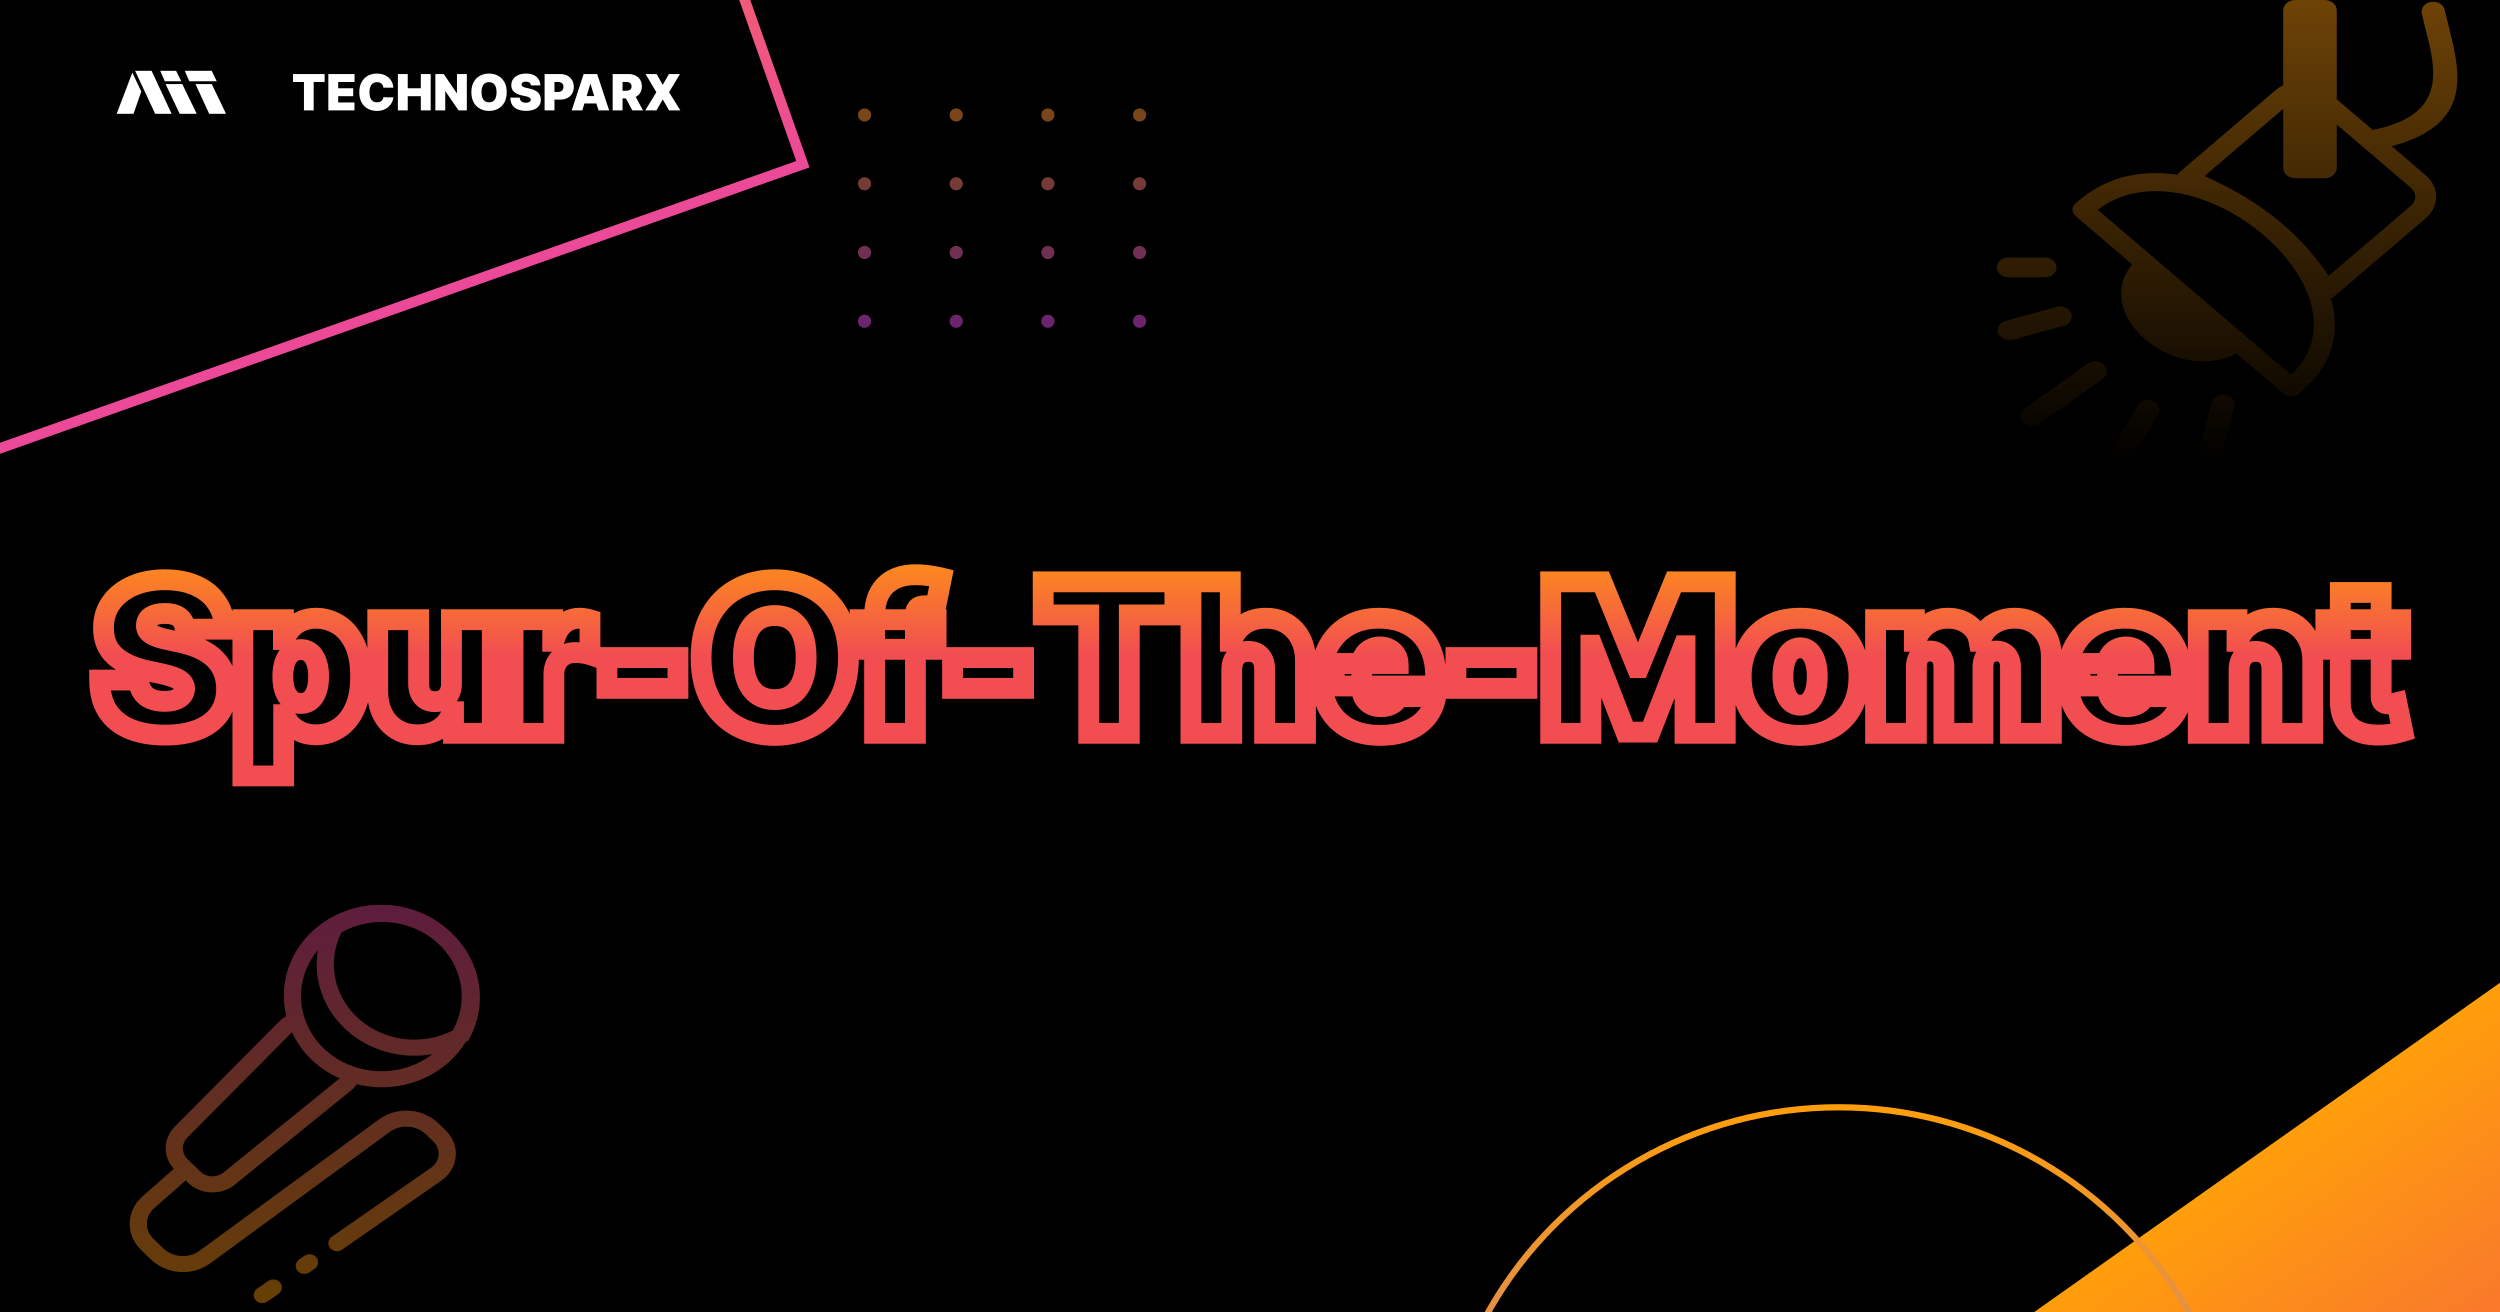 <svg width="1200" height="630" viewBox="0 0 1200 630" fill="none" xmlns="http://www.w3.org/2000/svg">
<rect x="0" y="0" width="1200" height="630" fill="#333333" stroke="none"/>
<g clip-path="url(#clip0_148_265)">
<rect width="1200" height="630" fill="black"/>
<rect x="-427.809" y="-32.484" width="729.486" height="376.173" transform="rotate(-19.485 -427.809 -32.484)" stroke="url(#paint0_linear_148_265)" stroke-width="5"/>
<rect x="883" y="695.827" width="580" height="273.616" transform="rotate(-35.26 883 695.827)" fill="url(#paint1_linear_148_265)"/>
<circle cx="882.5" cy="724.5" r="193" stroke="url(#paint2_linear_148_265)" stroke-width="3"/>
<path opacity="0.49" d="M415 58.364C414.121 58.364 413.367 58.057 412.739 57.443C412.117 56.822 411.811 56.068 411.818 55.182C411.811 54.318 412.117 53.58 412.739 52.966C413.367 52.352 414.121 52.045 415 52.045C415.833 52.045 416.568 52.352 417.205 52.966C417.848 53.58 418.174 54.318 418.182 55.182C418.174 55.773 418.019 56.311 417.716 56.795C417.42 57.273 417.034 57.655 416.557 57.943C416.08 58.224 415.561 58.364 415 58.364ZM459.003 58.364C458.124 58.364 457.37 58.057 456.741 57.443C456.12 56.822 455.813 56.068 455.821 55.182C455.813 54.318 456.12 53.58 456.741 52.966C457.37 52.352 458.124 52.045 459.003 52.045C459.836 52.045 460.571 52.352 461.207 52.966C461.851 53.58 462.177 54.318 462.184 55.182C462.177 55.773 462.021 56.311 461.718 56.795C461.423 57.273 461.037 57.655 460.559 57.943C460.082 58.224 459.563 58.364 459.003 58.364ZM503.005 58.364C502.126 58.364 501.372 58.057 500.744 57.443C500.122 56.822 499.816 56.068 499.823 55.182C499.816 54.318 500.122 53.58 500.744 52.966C501.372 52.352 502.126 52.045 503.005 52.045C503.838 52.045 504.573 52.352 505.21 52.966C505.853 53.58 506.179 54.318 506.187 55.182C506.179 55.773 506.024 56.311 505.721 56.795C505.425 57.273 505.039 57.655 504.562 57.943C504.085 58.224 503.566 58.364 503.005 58.364ZM547.008 58.364C546.129 58.364 545.375 58.057 544.746 57.443C544.125 56.822 543.818 56.068 543.826 55.182C543.818 54.318 544.125 53.58 544.746 52.966C545.375 52.352 546.129 52.045 547.008 52.045C547.841 52.045 548.576 52.352 549.212 52.966C549.856 53.58 550.182 54.318 550.189 55.182C550.182 55.773 550.026 56.311 549.723 56.795C549.428 57.273 549.042 57.655 548.564 57.943C548.087 58.224 547.568 58.364 547.008 58.364ZM415 91.364C414.121 91.364 413.367 91.057 412.739 90.443C412.117 89.822 411.811 89.068 411.818 88.182C411.811 87.318 412.117 86.579 412.739 85.966C413.367 85.352 414.121 85.046 415 85.046C415.833 85.046 416.568 85.352 417.205 85.966C417.848 86.579 418.174 87.318 418.182 88.182C418.174 88.773 418.019 89.311 417.716 89.796C417.42 90.273 417.034 90.655 416.557 90.943C416.08 91.224 415.561 91.364 415 91.364ZM459.003 91.364C458.124 91.364 457.37 91.057 456.741 90.443C456.12 89.822 455.813 89.068 455.821 88.182C455.813 87.318 456.12 86.579 456.741 85.966C457.37 85.352 458.124 85.046 459.003 85.046C459.836 85.046 460.571 85.352 461.207 85.966C461.851 86.579 462.177 87.318 462.184 88.182C462.177 88.773 462.021 89.311 461.718 89.796C461.423 90.273 461.037 90.655 460.559 90.943C460.082 91.224 459.563 91.364 459.003 91.364ZM503.005 91.364C502.126 91.364 501.372 91.057 500.744 90.443C500.122 89.822 499.816 89.068 499.823 88.182C499.816 87.318 500.122 86.579 500.744 85.966C501.372 85.352 502.126 85.046 503.005 85.046C503.838 85.046 504.573 85.352 505.21 85.966C505.853 86.579 506.179 87.318 506.187 88.182C506.179 88.773 506.024 89.311 505.721 89.796C505.425 90.273 505.039 90.655 504.562 90.943C504.085 91.224 503.566 91.364 503.005 91.364ZM547.008 91.364C546.129 91.364 545.375 91.057 544.746 90.443C544.125 89.822 543.818 89.068 543.826 88.182C543.818 87.318 544.125 86.579 544.746 85.966C545.375 85.352 546.129 85.046 547.008 85.046C547.841 85.046 548.576 85.352 549.212 85.966C549.856 86.579 550.182 87.318 550.189 88.182C550.182 88.773 550.026 89.311 549.723 89.796C549.428 90.273 549.042 90.655 548.564 90.943C548.087 91.224 547.568 91.364 547.008 91.364ZM415 124.364C414.121 124.364 413.367 124.057 412.739 123.443C412.117 122.822 411.811 122.068 411.818 121.182C411.811 120.318 412.117 119.58 412.739 118.966C413.367 118.352 414.121 118.045 415 118.045C415.833 118.045 416.568 118.352 417.205 118.966C417.848 119.58 418.174 120.318 418.182 121.182C418.174 121.773 418.019 122.311 417.716 122.795C417.42 123.273 417.034 123.655 416.557 123.943C416.08 124.223 415.561 124.364 415 124.364ZM459.003 124.364C458.124 124.364 457.37 124.057 456.741 123.443C456.12 122.822 455.813 122.068 455.821 121.182C455.813 120.318 456.12 119.58 456.741 118.966C457.37 118.352 458.124 118.045 459.003 118.045C459.836 118.045 460.571 118.352 461.207 118.966C461.851 119.58 462.177 120.318 462.184 121.182C462.177 121.773 462.021 122.311 461.718 122.795C461.423 123.273 461.037 123.655 460.559 123.943C460.082 124.223 459.563 124.364 459.003 124.364ZM503.005 124.364C502.126 124.364 501.372 124.057 500.744 123.443C500.122 122.822 499.816 122.068 499.823 121.182C499.816 120.318 500.122 119.58 500.744 118.966C501.372 118.352 502.126 118.045 503.005 118.045C503.838 118.045 504.573 118.352 505.21 118.966C505.853 119.58 506.179 120.318 506.187 121.182C506.179 121.773 506.024 122.311 505.721 122.795C505.425 123.273 505.039 123.655 504.562 123.943C504.085 124.223 503.566 124.364 503.005 124.364ZM547.008 124.364C546.129 124.364 545.375 124.057 544.746 123.443C544.125 122.822 543.818 122.068 543.826 121.182C543.818 120.318 544.125 119.58 544.746 118.966C545.375 118.352 546.129 118.045 547.008 118.045C547.841 118.045 548.576 118.352 549.212 118.966C549.856 119.58 550.182 120.318 550.189 121.182C550.182 121.773 550.026 122.311 549.723 122.795C549.428 123.273 549.042 123.655 548.564 123.943C548.087 124.223 547.568 124.364 547.008 124.364ZM415 157.364C414.121 157.364 413.367 157.057 412.739 156.443C412.117 155.822 411.811 155.068 411.818 154.182C411.811 153.318 412.117 152.58 412.739 151.966C413.367 151.352 414.121 151.045 415 151.045C415.833 151.045 416.568 151.352 417.205 151.966C417.848 152.58 418.174 153.318 418.182 154.182C418.174 154.773 418.019 155.311 417.716 155.795C417.42 156.273 417.034 156.655 416.557 156.943C416.08 157.223 415.561 157.364 415 157.364ZM459.003 157.364C458.124 157.364 457.37 157.057 456.741 156.443C456.12 155.822 455.813 155.068 455.821 154.182C455.813 153.318 456.12 152.58 456.741 151.966C457.37 151.352 458.124 151.045 459.003 151.045C459.836 151.045 460.571 151.352 461.207 151.966C461.851 152.58 462.177 153.318 462.184 154.182C462.177 154.773 462.021 155.311 461.718 155.795C461.423 156.273 461.037 156.655 460.559 156.943C460.082 157.223 459.563 157.364 459.003 157.364ZM503.005 157.364C502.126 157.364 501.372 157.057 500.744 156.443C500.122 155.822 499.816 155.068 499.823 154.182C499.816 153.318 500.122 152.58 500.744 151.966C501.372 151.352 502.126 151.045 503.005 151.045C503.838 151.045 504.573 151.352 505.21 151.966C505.853 152.58 506.179 153.318 506.187 154.182C506.179 154.773 506.024 155.311 505.721 155.795C505.425 156.273 505.039 156.655 504.562 156.943C504.085 157.223 503.566 157.364 503.005 157.364ZM547.008 157.364C546.129 157.364 545.375 157.057 544.746 156.443C544.125 155.822 543.818 155.068 543.826 154.182C543.818 153.318 544.125 152.58 544.746 151.966C545.375 151.352 546.129 151.045 547.008 151.045C547.841 151.045 548.576 151.352 549.212 151.966C549.856 152.58 550.182 153.318 550.189 154.182C550.182 154.773 550.026 155.311 549.723 155.795C549.428 156.273 549.042 156.655 548.564 156.943C548.087 157.223 547.568 157.364 547.008 157.364Z" fill="url(#paint3_linear_148_265)"/>
<mask id="path-5-outside-1_148_265" maskUnits="userSpaceOnUse" x="42" y="270" width="1118" height="108" fill="black">
<rect fill="white" x="42" y="270" width="1118" height="108"/>
<path d="M88.892 302C88.703 299.633 87.815 297.786 86.229 296.46C84.666 295.134 82.287 294.472 79.091 294.472C77.055 294.472 75.386 294.72 74.084 295.217C72.805 295.691 71.858 296.342 71.243 297.17C70.627 297.999 70.308 298.946 70.284 300.011C70.237 300.887 70.391 301.68 70.746 302.391C71.124 303.077 71.716 303.705 72.521 304.273C73.326 304.817 74.356 305.314 75.611 305.764C76.865 306.214 78.357 306.616 80.085 306.972L86.051 308.25C90.076 309.102 93.52 310.227 96.385 311.624C99.249 313.02 101.593 314.666 103.416 316.56C105.239 318.43 106.577 320.537 107.429 322.881C108.305 325.224 108.755 327.781 108.778 330.551C108.755 335.333 107.559 339.382 105.192 342.696C102.824 346.01 99.439 348.532 95.035 350.26C90.656 351.988 85.388 352.852 79.233 352.852C72.912 352.852 67.396 351.917 62.685 350.047C57.997 348.177 54.351 345.3 51.747 341.418C49.167 337.511 47.865 332.516 47.841 326.432H66.591C66.709 328.657 67.266 330.527 68.26 332.043C69.254 333.558 70.651 334.706 72.45 335.487C74.273 336.268 76.439 336.659 78.949 336.659C81.056 336.659 82.82 336.399 84.24 335.878C85.66 335.357 86.738 334.635 87.472 333.712C88.206 332.788 88.584 331.735 88.608 330.551C88.584 329.438 88.217 328.468 87.507 327.639C86.821 326.787 85.684 326.029 84.098 325.366C82.512 324.68 80.369 324.041 77.671 323.449L70.426 321.886C63.987 320.49 58.909 318.158 55.192 314.891C51.499 311.6 49.664 307.114 49.688 301.432C49.664 296.815 50.895 292.779 53.381 289.322C55.89 285.842 59.358 283.132 63.785 281.19C68.236 279.249 73.338 278.278 79.091 278.278C84.962 278.278 90.04 279.261 94.325 281.226C98.61 283.191 101.913 285.961 104.233 289.536C106.577 293.087 107.76 297.241 107.784 302H88.892ZM116.573 372.455V297.455H136.033V306.972H136.46C137.17 305.125 138.211 303.432 139.585 301.893C140.958 300.331 142.662 299.088 144.698 298.165C146.734 297.218 149.102 296.744 151.8 296.744C155.399 296.744 158.82 297.703 162.063 299.621C165.33 301.538 167.982 304.557 170.018 308.676C172.077 312.795 173.107 318.146 173.107 324.727C173.107 331.025 172.125 336.245 170.16 340.388C168.219 344.531 165.614 347.62 162.347 349.656C159.104 351.692 155.541 352.71 151.658 352.71C149.102 352.71 146.817 352.296 144.805 351.467C142.816 350.615 141.112 349.467 139.691 348.023C138.294 346.555 137.217 344.898 136.46 343.051H136.175V372.455H116.573ZM135.749 324.727C135.749 327.379 136.093 329.675 136.779 331.616C137.489 333.534 138.484 335.026 139.762 336.091C141.064 337.133 142.615 337.653 144.414 337.653C146.213 337.653 147.74 337.144 148.995 336.126C150.273 335.085 151.244 333.605 151.907 331.688C152.594 329.746 152.937 327.426 152.937 324.727C152.937 322.028 152.594 319.72 151.907 317.803C151.244 315.861 150.273 314.382 148.995 313.364C147.74 312.322 146.213 311.801 144.414 311.801C142.615 311.801 141.064 312.322 139.762 313.364C138.484 314.382 137.489 315.861 136.779 317.803C136.093 319.72 135.749 322.028 135.749 324.727ZM216.689 328.136V297.455H236.291V352H217.683V341.631H217.115C215.931 345.111 213.859 347.833 210.9 349.798C207.941 351.74 204.425 352.71 200.353 352.71C196.542 352.71 193.204 351.834 190.339 350.082C187.498 348.33 185.285 345.916 183.699 342.838C182.136 339.76 181.343 336.233 181.319 332.256V297.455H200.922V328.136C200.945 330.835 201.632 332.954 202.981 334.493C204.354 336.032 206.272 336.801 208.734 336.801C210.368 336.801 211.776 336.458 212.96 335.771C214.167 335.061 215.091 334.067 215.73 332.788C216.393 331.486 216.712 329.936 216.689 328.136ZM246.261 352V297.455H265.295V307.824H265.863C266.857 303.989 268.432 301.183 270.586 299.408C272.764 297.632 275.309 296.744 278.221 296.744C279.073 296.744 279.914 296.815 280.742 296.957C281.594 297.076 282.411 297.253 283.192 297.49V314.216C282.222 313.884 281.026 313.636 279.606 313.47C278.185 313.304 276.966 313.222 275.948 313.222C274.031 313.222 272.302 313.66 270.763 314.536C269.248 315.388 268.053 316.595 267.177 318.158C266.301 319.696 265.863 321.508 265.863 323.591V352H246.261ZM325.415 315.636V330.409H291.325V315.636H325.415ZM407.251 315.636C407.251 323.733 405.677 330.563 402.528 336.126C399.38 341.666 395.13 345.868 389.78 348.733C384.429 351.574 378.464 352.994 371.882 352.994C365.253 352.994 359.264 351.562 353.913 348.697C348.587 345.809 344.349 341.595 341.2 336.055C338.075 330.492 336.513 323.686 336.513 315.636C336.513 307.54 338.075 300.722 341.2 295.182C344.349 289.618 348.587 285.416 353.913 282.575C359.264 279.711 365.253 278.278 371.882 278.278C378.464 278.278 384.429 279.711 389.78 282.575C395.13 285.416 399.38 289.618 402.528 295.182C405.677 300.722 407.251 307.54 407.251 315.636ZM386.939 315.636C386.939 311.28 386.359 307.611 385.199 304.628C384.062 301.621 382.37 299.348 380.121 297.81C377.895 296.247 375.149 295.466 371.882 295.466C368.615 295.466 365.857 296.247 363.608 297.81C361.383 299.348 359.69 301.621 358.53 304.628C357.393 307.611 356.825 311.28 356.825 315.636C356.825 319.992 357.393 323.674 358.53 326.68C359.69 329.663 361.383 331.936 363.608 333.499C365.857 335.037 368.615 335.807 371.882 335.807C375.149 335.807 377.895 335.037 380.121 333.499C382.37 331.936 384.062 329.663 385.199 326.68C386.359 323.674 386.939 319.992 386.939 315.636ZM449.341 297.455V311.659H412.836V297.455H449.341ZM419.796 352V295.892C419.796 291.394 420.601 287.665 422.211 284.706C423.82 281.747 426.093 279.533 429.029 278.065C431.964 276.598 435.421 275.864 439.398 275.864C441.884 275.864 444.299 276.053 446.642 276.432C449.01 276.811 450.762 277.142 451.898 277.426L449.057 291.489C448.347 291.276 447.518 291.11 446.571 290.991C445.624 290.849 444.796 290.778 444.086 290.778C442.239 290.778 440.996 291.169 440.357 291.95C439.718 292.732 439.398 293.761 439.398 295.04V352H419.796ZM491.333 315.636V330.409H457.243V315.636H491.333ZM500.726 295.182V279.273H563.936V295.182H542.061V352H522.601V295.182H500.726ZM591.254 321.318V352H571.651V279.273H590.543V307.824H591.112C592.343 304.344 594.39 301.633 597.255 299.692C600.12 297.727 603.564 296.744 607.589 296.744C611.448 296.744 614.798 297.62 617.638 299.372C620.503 301.124 622.717 303.539 624.279 306.616C625.865 309.694 626.647 313.222 626.623 317.199V352H607.021V321.318C607.044 318.619 606.37 316.5 604.996 314.962C603.647 313.423 601.718 312.653 599.208 312.653C597.622 312.653 596.225 313.009 595.018 313.719C593.834 314.405 592.911 315.4 592.248 316.702C591.609 317.98 591.277 319.519 591.254 321.318ZM662.436 352.994C656.612 352.994 651.593 351.882 647.379 349.656C643.189 347.407 639.957 344.187 637.685 339.997C635.436 335.783 634.311 330.741 634.311 324.869C634.311 319.235 635.447 314.311 637.72 310.097C639.993 305.883 643.201 302.604 647.344 300.26C651.487 297.916 656.375 296.744 662.01 296.744C666.129 296.744 669.858 297.384 673.196 298.662C676.534 299.94 679.387 301.799 681.754 304.237C684.122 306.652 685.945 309.588 687.223 313.044C688.501 316.5 689.141 320.395 689.141 324.727V329.273H640.419V318.477H671.101C671.077 316.915 670.675 315.542 669.893 314.358C669.136 313.151 668.106 312.215 666.804 311.553C665.526 310.866 664.07 310.523 662.436 310.523C660.85 310.523 659.394 310.866 658.068 311.553C656.742 312.215 655.677 313.139 654.872 314.322C654.091 315.506 653.677 316.891 653.629 318.477V330.125C653.629 331.877 653.996 333.439 654.73 334.812C655.464 336.186 656.518 337.263 657.891 338.044C659.264 338.825 660.921 339.216 662.862 339.216C664.212 339.216 665.443 339.027 666.555 338.648C667.692 338.269 668.662 337.724 669.467 337.014C670.272 336.28 670.864 335.404 671.243 334.386H689.141C688.525 338.174 687.069 341.465 684.773 344.259C682.476 347.028 679.434 349.183 675.646 350.722C671.882 352.237 667.479 352.994 662.436 352.994ZM732.935 315.636V330.409H698.844V315.636H732.935ZM744.316 279.273H768.89L785.794 320.466H786.646L803.549 279.273H828.123V352H808.805V309.955H808.237L792.044 351.432H780.396L764.203 309.67H763.635V352H744.316V279.273ZM864.043 352.994C858.124 352.994 853.058 351.822 848.844 349.479C844.63 347.111 841.399 343.821 839.15 339.607C836.9 335.369 835.776 330.456 835.776 324.869C835.776 319.282 836.9 314.382 839.15 310.168C841.399 305.93 844.63 302.639 848.844 300.295C853.058 297.928 858.124 296.744 864.043 296.744C869.962 296.744 875.028 297.928 879.242 300.295C883.456 302.639 886.687 305.93 888.936 310.168C891.185 314.382 892.31 319.282 892.31 324.869C892.31 330.456 891.185 335.369 888.936 339.607C886.687 343.821 883.456 347.111 879.242 349.479C875.028 351.822 869.962 352.994 864.043 352.994ZM864.185 338.506C865.842 338.506 867.275 337.949 868.482 336.837C869.689 335.724 870.624 334.138 871.287 332.078C871.95 330.018 872.282 327.568 872.282 324.727C872.282 321.863 871.95 319.412 871.287 317.376C870.624 315.317 869.689 313.731 868.482 312.618C867.275 311.505 865.842 310.949 864.185 310.949C862.433 310.949 860.93 311.505 859.675 312.618C858.42 313.731 857.462 315.317 856.799 317.376C856.136 319.412 855.804 321.863 855.804 324.727C855.804 327.568 856.136 330.018 856.799 332.078C857.462 334.138 858.42 335.724 859.675 336.837C860.93 337.949 862.433 338.506 864.185 338.506ZM900.265 352V297.455H918.873V307.824H919.441C920.577 304.415 922.518 301.716 925.265 299.727C928.011 297.739 931.278 296.744 935.066 296.744C938.901 296.744 942.203 297.762 944.973 299.798C947.743 301.811 949.412 304.486 949.98 307.824H950.549C951.472 304.486 953.437 301.811 956.444 299.798C959.45 297.762 962.978 296.744 967.026 296.744C972.258 296.744 976.496 298.425 979.739 301.787C983.006 305.149 984.64 309.623 984.64 315.21V352H965.037V320.182C965.037 317.791 964.434 315.92 963.226 314.571C962.019 313.198 960.397 312.511 958.361 312.511C956.349 312.511 954.751 313.198 953.567 314.571C952.407 315.92 951.827 317.791 951.827 320.182V352H933.077V320.182C933.077 317.791 932.473 315.92 931.266 314.571C930.059 313.198 928.437 312.511 926.401 312.511C925.051 312.511 923.891 312.819 922.921 313.435C921.95 314.05 921.193 314.938 920.648 316.098C920.127 317.234 919.867 318.596 919.867 320.182V352H900.265ZM1020.44 352.994C1014.62 352.994 1009.6 351.882 1005.39 349.656C1001.2 347.407 997.965 344.187 995.692 339.997C993.443 335.783 992.319 330.741 992.319 324.869C992.319 319.235 993.455 314.311 995.728 310.097C998.001 305.883 1001.21 302.604 1005.35 300.26C1009.49 297.916 1014.38 296.744 1020.02 296.744C1024.14 296.744 1027.87 297.384 1031.2 298.662C1034.54 299.94 1037.39 301.799 1039.76 304.237C1042.13 306.652 1043.95 309.588 1045.23 313.044C1046.51 316.5 1047.15 320.395 1047.15 324.727V329.273H998.427V318.477H1029.11C1029.08 316.915 1028.68 315.542 1027.9 314.358C1027.14 313.151 1026.11 312.215 1024.81 311.553C1023.53 310.866 1022.08 310.523 1020.44 310.523C1018.86 310.523 1017.4 310.866 1016.08 311.553C1014.75 312.215 1013.68 313.139 1012.88 314.322C1012.1 315.506 1011.68 316.891 1011.64 318.477V330.125C1011.64 331.877 1012 333.439 1012.74 334.812C1013.47 336.186 1014.53 337.263 1015.9 338.044C1017.27 338.825 1018.93 339.216 1020.87 339.216C1022.22 339.216 1023.45 339.027 1024.56 338.648C1025.7 338.269 1026.67 337.724 1027.48 337.014C1028.28 336.28 1028.87 335.404 1029.25 334.386H1047.15C1046.53 338.174 1045.08 341.465 1042.78 344.259C1040.48 347.028 1037.44 349.183 1033.65 350.722C1029.89 352.237 1025.49 352.994 1020.44 352.994ZM1074.75 321.318V352H1055.15V297.455H1073.76V307.824H1074.32C1075.51 304.367 1077.59 301.657 1080.57 299.692C1083.58 297.727 1087.08 296.744 1091.08 296.744C1094.94 296.744 1098.29 297.632 1101.13 299.408C1104 301.16 1106.21 303.574 1107.78 306.652C1109.36 309.73 1110.14 313.245 1110.12 317.199V352H1090.52V321.318C1090.54 318.619 1089.85 316.5 1088.46 314.962C1087.08 313.423 1085.17 312.653 1082.7 312.653C1081.09 312.653 1079.69 313.009 1078.48 313.719C1077.29 314.405 1076.38 315.4 1075.74 316.702C1075.1 317.98 1074.77 319.519 1074.75 321.318ZM1152.32 297.455V311.659H1116.39V297.455H1152.32ZM1123.35 284.386H1142.95V334.457C1142.95 335.215 1143.08 335.854 1143.34 336.375C1143.6 336.872 1144 337.251 1144.55 337.511C1145.09 337.748 1145.79 337.866 1146.64 337.866C1147.23 337.866 1147.92 337.795 1148.7 337.653C1149.51 337.511 1150.1 337.393 1150.48 337.298L1153.32 351.077C1152.44 351.337 1151.19 351.657 1149.55 352.036C1147.94 352.414 1146.03 352.663 1143.8 352.781C1139.3 353.018 1135.53 352.556 1132.47 351.396C1129.42 350.213 1127.12 348.354 1125.58 345.821C1124.05 343.288 1123.3 340.116 1123.35 336.304V284.386Z"/>
</mask>
<path d="M88.892 302L83.908 302.399L84.276 307H88.892V302ZM86.229 296.46L82.994 300.273L83.008 300.285L83.022 300.297L86.229 296.46ZM74.084 295.217L75.82 299.906L75.844 299.897L75.867 299.888L74.084 295.217ZM71.243 297.17L67.229 294.189L67.229 294.189L71.243 297.17ZM70.284 300.011L75.277 300.281L75.281 300.202L75.283 300.122L70.284 300.011ZM70.746 302.391L66.274 304.627L66.319 304.717L66.368 304.806L70.746 302.391ZM72.521 304.273L69.638 308.358L69.678 308.386L69.72 308.414L72.521 304.273ZM80.085 306.972L81.133 302.083L81.112 302.078L81.092 302.074L80.085 306.972ZM86.051 308.25L85.004 313.139L85.015 313.142L86.051 308.25ZM96.385 311.624L94.194 316.118L96.385 311.624ZM103.416 316.56L99.814 320.027L99.825 320.038L99.836 320.05L103.416 316.56ZM107.429 322.881L102.73 324.589L102.738 324.61L102.745 324.631L107.429 322.881ZM108.778 330.551L113.778 330.576L113.779 330.542L113.778 330.508L108.778 330.551ZM105.192 342.696L109.26 345.602L109.26 345.602L105.192 342.696ZM95.035 350.26L93.209 345.606L93.2 345.609L95.035 350.26ZM62.685 350.047L60.832 354.691L60.84 354.694L62.685 350.047ZM51.747 341.418L47.575 344.174L47.585 344.188L47.595 344.203L51.747 341.418ZM47.841 326.432V321.432H42.821L42.841 326.451L47.841 326.432ZM66.591 326.432L71.584 326.166L71.332 321.432H66.591V326.432ZM68.26 332.043L64.08 334.786L64.08 334.786L68.26 332.043ZM72.45 335.487L70.459 340.074L70.47 340.078L70.481 340.083L72.45 335.487ZM84.24 335.878L85.961 340.572L85.961 340.572L84.24 335.878ZM87.472 333.712L91.386 336.823L91.386 336.823L87.472 333.712ZM88.608 330.551L93.607 330.651L93.609 330.548L93.607 330.445L88.608 330.551ZM87.507 327.639L83.613 330.776L83.661 330.835L83.711 330.893L87.507 327.639ZM84.098 325.366L82.112 329.955L82.141 329.968L82.17 329.98L84.098 325.366ZM77.671 323.449L78.742 318.565L78.733 318.563L78.725 318.561L77.671 323.449ZM70.426 321.886L69.366 326.773L69.372 326.774L70.426 321.886ZM55.192 314.891L51.865 318.624L51.878 318.635L51.891 318.646L55.192 314.891ZM49.688 301.432L54.688 301.453L54.688 301.429L54.687 301.406L49.688 301.432ZM53.381 289.322L49.325 286.398L49.321 286.403L53.381 289.322ZM63.785 281.19L61.786 276.607L61.778 276.611L63.785 281.19ZM94.325 281.226L92.241 285.771L92.241 285.771L94.325 281.226ZM104.233 289.536L100.039 292.258L100.049 292.274L100.06 292.29L104.233 289.536ZM107.784 302V307H112.809L112.784 301.975L107.784 302ZM93.876 301.601C93.597 298.113 92.207 294.94 89.435 292.624L83.022 300.297C83.423 300.631 83.808 301.153 83.908 302.399L93.876 301.601ZM89.464 292.648C86.612 290.228 82.842 289.472 79.091 289.472V299.472C81.732 299.472 82.721 300.041 82.994 300.273L89.464 292.648ZM79.091 289.472C76.701 289.472 74.37 289.756 72.3 290.546L75.867 299.888C76.402 299.684 77.409 299.472 79.091 299.472V289.472ZM72.347 290.529C70.446 291.233 68.581 292.37 67.229 294.189L75.257 300.152C75.136 300.314 75.165 300.149 75.82 299.906L72.347 290.529ZM67.229 294.189C65.975 295.877 65.331 297.835 65.285 299.9L75.283 300.122C75.284 300.09 75.286 300.075 75.286 300.075C75.286 300.075 75.286 300.078 75.284 300.082C75.283 300.087 75.281 300.094 75.279 300.101C75.274 300.117 75.267 300.132 75.261 300.144C75.254 300.156 75.252 300.159 75.257 300.152L67.229 294.189ZM65.291 299.741C65.202 301.391 65.491 303.061 66.274 304.627L75.218 300.155C75.231 300.181 75.243 300.21 75.253 300.239C75.263 300.268 75.269 300.292 75.272 300.311C75.28 300.349 75.273 300.345 75.277 300.281L65.291 299.741ZM66.368 304.806C67.194 306.303 68.369 307.462 69.638 308.358L75.405 300.188C75.064 299.947 75.055 299.852 75.124 299.975L66.368 304.806ZM69.72 308.414C70.972 309.261 72.41 309.928 73.924 310.471L77.298 301.058C76.302 300.701 75.68 300.373 75.323 300.131L69.72 308.414ZM73.924 310.471C75.458 311.021 77.189 311.481 79.079 311.869L81.092 302.074C79.525 301.752 78.273 301.407 77.298 301.058L73.924 310.471ZM79.038 311.861L85.004 313.139L87.099 303.361L81.133 302.083L79.038 311.861ZM85.015 313.142C88.749 313.932 91.785 314.943 94.194 316.118L98.576 307.129C95.256 305.51 91.402 304.272 87.087 303.358L85.015 313.142ZM94.194 316.118C96.64 317.311 98.473 318.634 99.814 320.027L107.019 313.092C104.713 310.697 101.859 308.73 98.576 307.129L94.194 316.118ZM99.836 320.05C101.188 321.437 102.131 322.943 102.73 324.589L112.128 321.172C111.022 318.13 109.291 315.423 106.997 313.07L99.836 320.05ZM102.745 324.631C103.396 326.373 103.759 328.345 103.779 330.594L113.778 330.508C113.75 327.217 113.213 324.076 112.113 321.13L102.745 324.631ZM103.778 330.526C103.759 334.46 102.79 337.456 101.123 339.79L109.26 345.602C112.328 341.308 113.75 336.207 113.778 330.576L103.778 330.526ZM101.123 339.79C99.404 342.196 96.86 344.173 93.209 345.606L96.862 354.914C102.018 352.891 106.244 349.825 109.26 345.602L101.123 339.79ZM93.2 345.609C89.554 347.048 84.943 347.852 79.233 347.852V357.852C85.833 357.852 91.757 356.929 96.871 354.911L93.2 345.609ZM79.233 347.852C73.393 347.852 68.528 346.987 64.529 345.4L60.84 354.694C66.263 356.847 72.431 357.852 79.233 357.852V347.852ZM64.538 345.403C60.708 343.875 57.897 341.61 55.9 338.632L47.595 344.203C50.806 348.99 55.286 352.478 60.832 354.691L64.538 345.403ZM55.919 338.662C54.014 335.778 52.862 331.811 52.841 326.412L42.841 326.451C42.867 333.221 44.319 339.244 47.575 344.174L55.919 338.662ZM47.841 331.432H66.591V321.432H47.841V331.432ZM61.598 326.697C61.753 329.604 62.5 332.379 64.08 334.786L72.44 329.299C72.031 328.676 71.666 327.71 71.584 326.166L61.598 326.697ZM64.08 334.786C65.653 337.183 67.843 338.938 70.459 340.074L74.442 330.901C73.459 330.474 72.856 329.933 72.44 329.299L64.08 334.786ZM70.481 340.083C73.067 341.192 75.935 341.659 78.949 341.659V331.659C76.943 331.659 75.479 331.345 74.42 330.891L70.481 340.083ZM78.949 341.659C81.43 341.659 83.82 341.358 85.961 340.572L82.519 331.183C81.82 331.44 80.682 331.659 78.949 331.659V341.659ZM85.961 340.572C88.004 339.823 89.94 338.642 91.386 336.823L83.558 330.6C83.536 330.628 83.317 330.891 82.519 331.183L85.961 340.572ZM91.386 336.823C92.804 335.038 93.561 332.926 93.607 330.651L83.609 330.451C83.608 330.495 83.604 330.519 83.603 330.529C83.601 330.539 83.6 330.54 83.601 330.537C83.602 330.534 83.602 330.535 83.598 330.542C83.594 330.549 83.583 330.569 83.558 330.6L91.386 336.823ZM93.607 330.445C93.559 328.2 92.783 326.111 91.303 324.385L83.711 330.893C83.712 330.895 83.701 330.882 83.686 330.856C83.669 330.828 83.652 330.795 83.638 330.757C83.624 330.719 83.616 330.687 83.612 330.665C83.607 330.643 83.609 330.639 83.609 330.657L93.607 330.445ZM91.401 324.503C89.977 322.734 87.984 321.571 86.026 320.753L82.17 329.98C82.74 330.218 83.123 330.43 83.366 330.592C83.612 330.755 83.657 330.83 83.613 330.776L91.401 324.503ZM86.084 320.778C84.082 319.911 81.592 319.19 78.742 318.565L76.599 328.333C79.147 328.891 80.942 329.449 82.112 329.955L86.084 320.778ZM78.725 318.561L71.48 316.999L69.372 326.774L76.616 328.336L78.725 318.561ZM71.486 317C65.612 315.726 61.394 313.685 58.493 311.135L51.891 318.646C56.423 322.63 62.361 325.253 69.366 326.773L71.486 317ZM58.518 311.158C56.059 308.967 54.669 305.937 54.688 301.453L44.688 301.411C44.659 308.29 46.938 314.233 51.865 318.624L58.518 311.158ZM54.687 301.406C54.669 297.752 55.624 294.767 57.44 292.242L49.321 286.403C46.166 290.791 44.659 295.879 44.688 301.457L54.687 301.406ZM57.436 292.247C59.359 289.58 62.079 287.398 65.793 285.769L61.778 276.611C56.638 278.865 52.421 282.105 49.325 286.398L57.436 292.247ZM65.784 285.773C69.499 284.153 73.901 283.278 79.091 283.278V273.278C72.775 273.278 66.973 274.345 61.786 276.607L65.784 285.773ZM79.091 283.278C84.415 283.278 88.75 284.17 92.241 285.771L96.409 276.681C91.331 274.352 85.51 273.278 79.091 273.278V283.278ZM92.241 285.771C95.759 287.384 98.289 289.561 100.039 292.258L108.427 286.814C105.537 282.36 101.462 278.998 96.409 276.681L92.241 285.771ZM100.06 292.29C101.807 294.937 102.765 298.118 102.784 302.025L112.784 301.975C112.756 296.365 111.346 291.236 108.406 286.781L100.06 292.29ZM107.784 297H88.892V307H107.784V297ZM116.573 372.455H111.573V377.455H116.573V372.455ZM116.573 297.455V292.455H111.573V297.455H116.573ZM136.033 297.455H141.033V292.455H136.033V297.455ZM136.033 306.972H131.033V311.972H136.033V306.972ZM136.46 306.972V311.972H139.894L141.126 308.766L136.46 306.972ZM139.585 301.893L143.315 305.222L143.328 305.208L143.34 305.194L139.585 301.893ZM144.698 298.165L146.763 302.718L146.785 302.708L146.807 302.698L144.698 298.165ZM162.063 299.621L159.519 303.925L159.525 303.929L159.532 303.933L162.063 299.621ZM170.018 308.676L165.535 310.892L165.54 310.902L165.546 310.912L170.018 308.676ZM170.16 340.388L165.642 338.245L165.637 338.256L165.632 338.266L170.16 340.388ZM162.347 349.656L159.703 345.413L159.696 345.417L159.689 345.421L162.347 349.656ZM144.805 351.467L142.835 356.063L142.868 356.077L142.901 356.091L144.805 351.467ZM139.691 348.023L136.069 351.47L136.097 351.499L136.126 351.529L139.691 348.023ZM136.46 343.051L141.085 341.153L139.813 338.051H136.46V343.051ZM136.175 343.051V338.051H131.175V343.051H136.175ZM136.175 372.455V377.455H141.175V372.455H136.175ZM136.779 331.616L132.065 333.284L132.078 333.318L132.09 333.353L136.779 331.616ZM139.762 336.091L136.561 339.932L136.6 339.964L136.639 339.995L139.762 336.091ZM148.995 336.126L152.145 340.009L152.153 340.003L148.995 336.126ZM151.907 331.688L147.193 330.02L147.187 330.037L147.181 330.054L151.907 331.688ZM151.907 317.803L147.175 319.418L147.187 319.453L147.2 319.488L151.907 317.803ZM148.995 313.364L145.801 317.211L145.84 317.243L145.88 317.275L148.995 313.364ZM139.762 313.364L142.877 317.275L142.886 317.268L139.762 313.364ZM136.779 317.803L132.084 316.085L132.078 316.101L132.072 316.117L136.779 317.803ZM121.573 372.455V297.455H111.573V372.455H121.573ZM116.573 302.455H136.033V292.455H116.573V302.455ZM131.033 297.455V306.972H141.033V297.455H131.033ZM136.033 311.972H136.46V301.972H136.033V311.972ZM141.126 308.766C141.611 307.507 142.327 306.33 143.315 305.222L135.854 298.565C134.096 300.535 132.729 302.743 131.793 305.177L141.126 308.766ZM143.34 305.194C144.211 304.203 145.324 303.371 146.763 302.718L142.633 293.611C140 294.805 137.704 296.458 135.829 298.593L143.34 305.194ZM146.807 302.698C148.062 302.114 149.685 301.744 151.8 301.744V291.744C148.518 291.744 145.406 292.321 142.59 293.631L146.807 302.698ZM151.8 301.744C154.461 301.744 157.008 302.44 159.519 303.925L164.608 295.317C160.632 292.966 156.337 291.744 151.8 291.744V301.744ZM159.532 303.933C161.794 305.26 163.839 307.458 165.535 310.892L174.5 306.461C172.125 301.655 168.867 297.816 164.594 295.309L159.532 303.933ZM165.546 310.912C167.142 314.105 168.107 318.612 168.107 324.727H178.107C178.107 317.68 177.013 311.486 174.49 306.44L165.546 310.912ZM168.107 324.727C168.107 330.544 167.194 334.973 165.642 338.245L174.677 342.53C177.055 337.516 178.107 331.505 178.107 324.727H168.107ZM165.632 338.266C164.022 341.702 162.007 343.977 159.703 345.413L164.992 353.9C169.222 351.263 172.415 347.359 174.687 342.509L165.632 338.266ZM159.689 345.421C157.254 346.95 154.614 347.71 151.658 347.71V357.71C156.468 357.71 160.954 356.434 165.006 353.891L159.689 345.421ZM151.658 347.71C149.642 347.71 148.021 347.384 146.708 346.844L142.901 356.091C145.613 357.207 148.561 357.71 151.658 357.71V347.71ZM146.774 346.872C145.342 346.258 144.19 345.466 143.256 344.517L136.126 351.529C138.033 353.467 140.29 354.972 142.835 356.063L146.774 346.872ZM143.313 344.576C142.338 343.551 141.604 342.417 141.085 341.153L131.834 344.949C132.83 347.379 134.251 349.559 136.069 351.47L143.313 344.576ZM136.46 338.051H136.175V348.051H136.46V338.051ZM131.175 343.051V372.455H141.175V343.051H131.175ZM136.175 367.455H116.573V377.455H136.175V367.455ZM130.749 324.727C130.749 327.792 131.144 330.678 132.065 333.284L141.493 329.949C141.041 328.672 140.749 326.966 140.749 324.727H130.749ZM132.09 333.353C133.035 335.904 134.474 338.193 136.561 339.932L142.963 332.25C142.494 331.859 141.944 331.164 141.468 329.88L132.09 333.353ZM136.639 339.995C138.899 341.804 141.575 342.653 144.414 342.653V332.653C143.654 332.653 143.229 332.461 142.886 332.187L136.639 339.995ZM144.414 342.653C147.222 342.653 149.898 341.833 152.145 340.009L145.845 332.244C145.583 332.456 145.205 332.653 144.414 332.653V342.653ZM152.153 340.003C154.302 338.252 155.736 335.915 156.633 333.321L147.181 330.054C146.752 331.295 146.245 331.918 145.837 332.25L152.153 340.003ZM156.621 333.355C157.545 330.741 157.937 327.828 157.937 324.727H147.937C147.937 327.025 147.642 328.752 147.193 330.02L156.621 333.355ZM157.937 324.727C157.937 321.63 157.546 318.719 156.614 316.117L147.2 319.488C147.641 320.721 147.937 322.427 147.937 324.727H157.937ZM156.639 316.187C155.746 313.571 154.305 311.2 152.11 309.452L145.88 317.275C146.242 317.563 146.743 318.151 147.175 319.418L156.639 316.187ZM152.189 309.517C149.942 307.652 147.251 306.801 144.414 306.801V316.801C145.176 316.801 145.538 316.992 145.801 317.211L152.189 309.517ZM144.414 306.801C141.575 306.801 138.899 307.651 136.639 309.459L142.886 317.268C143.229 316.993 143.654 316.801 144.414 316.801V306.801ZM136.647 309.452C134.483 311.176 133.027 313.507 132.084 316.085L141.475 319.52C141.952 318.216 142.484 317.588 142.877 317.275L136.647 309.452ZM132.072 316.117C131.14 318.719 130.749 321.63 130.749 324.727H140.749C140.749 322.427 141.045 320.721 141.487 319.488L132.072 316.117ZM216.689 328.136H211.689V328.169L211.689 328.202L216.689 328.136ZM216.689 297.455V292.455H211.689V297.455H216.689ZM236.291 297.455H241.291V292.455H236.291V297.455ZM236.291 352V357H241.291V352H236.291ZM217.683 352H212.683V357H217.683V352ZM217.683 341.631H222.683V336.631H217.683V341.631ZM217.115 341.631V336.631H213.534L212.381 340.021L217.115 341.631ZM210.9 349.798L213.643 353.979L213.654 353.971L213.666 353.964L210.9 349.798ZM190.339 350.082L187.715 354.338L187.723 354.343L187.73 354.348L190.339 350.082ZM183.699 342.838L179.24 345.102L179.247 345.115L179.254 345.129L183.699 342.838ZM181.319 332.256H176.319V332.271L176.319 332.285L181.319 332.256ZM181.319 297.455V292.455H176.319V297.455H181.319ZM200.922 297.455H205.922V292.455H200.922V297.455ZM200.922 328.136H195.922V328.158L195.922 328.18L200.922 328.136ZM202.981 334.493L199.222 337.79L199.236 337.806L199.25 337.822L202.981 334.493ZM212.96 335.771L215.468 340.096L215.482 340.089L215.495 340.081L212.96 335.771ZM215.73 332.788L211.274 330.52L211.266 330.536L211.258 330.552L215.73 332.788ZM221.689 328.136V297.455H211.689V328.136H221.689ZM216.689 302.455H236.291V292.455H216.689V302.455ZM231.291 297.455V352H241.291V297.455H231.291ZM236.291 347H217.683V357H236.291V347ZM222.683 352V341.631H212.683V352H222.683ZM217.683 336.631H217.115V346.631H217.683V336.631ZM212.381 340.021C211.54 342.494 210.14 344.301 208.134 345.633L213.666 353.964C217.579 351.365 220.322 347.727 221.848 343.241L212.381 340.021ZM208.158 345.618C206.131 346.947 203.601 347.71 200.353 347.71V357.71C205.249 357.71 209.751 356.532 213.643 353.979L208.158 345.618ZM200.353 347.71C197.335 347.71 194.925 347.026 192.948 345.817L187.73 354.348C191.482 356.642 195.748 357.71 200.353 357.71V347.71ZM192.964 345.827C190.927 344.57 189.329 342.848 188.143 340.547L179.254 345.129C181.241 348.983 184.07 352.091 187.715 354.338L192.964 345.827ZM188.157 340.575C186.996 338.288 186.339 335.545 186.319 332.226L176.319 332.285C176.347 336.921 177.276 341.233 179.24 345.102L188.157 340.575ZM186.319 332.256V297.455H176.319V332.256H186.319ZM181.319 302.455H200.922V292.455H181.319V302.455ZM195.922 297.455V328.136H205.922V297.455H195.922ZM195.922 328.18C195.952 331.69 196.86 335.096 199.222 337.79L206.74 331.196C206.403 330.812 205.938 329.981 205.921 328.093L195.922 328.18ZM199.25 337.822C201.756 340.63 205.149 341.801 208.734 341.801V331.801C207.395 331.801 206.953 331.434 206.712 331.164L199.25 337.822ZM208.734 341.801C211.077 341.801 213.387 341.304 215.468 340.096L210.451 331.446C210.165 331.612 209.658 331.801 208.734 331.801V341.801ZM215.495 340.081C217.553 338.871 219.14 337.148 220.202 335.024L211.258 330.552C211.041 330.986 210.782 331.252 210.425 331.462L215.495 340.081ZM220.186 335.057C221.292 332.884 221.72 330.496 221.688 328.071L211.689 328.202C211.704 329.376 211.493 330.089 211.274 330.52L220.186 335.057ZM246.261 352H241.261V357H246.261V352ZM246.261 297.455V292.455H241.261V297.455H246.261ZM265.295 297.455H270.295V292.455H265.295V297.455ZM265.295 307.824H260.295V312.824H265.295V307.824ZM265.863 307.824V312.824H269.732L270.703 309.079L265.863 307.824ZM270.586 299.408L267.427 295.532L267.416 295.541L267.406 295.549L270.586 299.408ZM280.742 296.957L279.897 301.885L279.976 301.899L280.054 301.91L280.742 296.957ZM283.192 297.49H288.192V293.781L284.643 292.705L283.192 297.49ZM283.192 314.216L281.577 318.948L288.192 321.207V314.216H283.192ZM279.606 313.47L280.185 308.504L280.185 308.504L279.606 313.47ZM270.763 314.536L273.215 318.893L273.226 318.887L273.237 318.881L270.763 314.536ZM267.177 318.158L271.522 320.631L271.53 320.617L271.538 320.603L267.177 318.158ZM265.863 352V357H270.863V352H265.863ZM251.261 352V297.455H241.261V352H251.261ZM246.261 302.455H265.295V292.455H246.261V302.455ZM260.295 297.455V307.824H270.295V297.455H260.295ZM265.295 312.824H265.863V302.824H265.295V312.824ZM270.703 309.079C271.54 305.851 272.703 304.142 273.766 303.266L267.406 295.549C264.16 298.225 262.175 302.127 261.023 306.569L270.703 309.079ZM273.745 303.283C274.997 302.263 276.415 301.744 278.221 301.744V291.744C274.203 291.744 270.531 293.001 267.427 295.532L273.745 303.283ZM278.221 301.744C278.794 301.744 279.352 301.792 279.897 301.885L281.587 292.029C280.476 291.839 279.352 291.744 278.221 291.744V301.744ZM280.054 301.91C280.662 301.994 281.224 302.118 281.742 302.275L284.643 292.705C283.599 292.389 282.527 292.157 281.43 292.005L280.054 301.91ZM278.192 297.49V314.216H288.192V297.49H278.192ZM284.808 309.484C283.399 309.003 281.832 308.696 280.185 308.504L279.026 318.436C280.221 318.576 281.045 318.766 281.577 318.948L284.808 309.484ZM280.185 308.504C278.643 308.324 277.22 308.222 275.948 308.222V318.222C276.713 318.222 277.728 318.285 279.026 318.436L280.185 308.504ZM275.948 308.222C273.237 308.222 270.645 308.85 268.29 310.19L273.237 318.881C273.96 318.469 274.824 318.222 275.948 318.222V308.222ZM268.312 310.178C265.972 311.494 264.126 313.375 262.815 315.713L271.538 320.603C271.98 319.816 272.525 319.281 273.215 318.893L268.312 310.178ZM262.832 315.684C261.456 318.1 260.863 320.794 260.863 323.591H270.863C270.863 322.221 271.146 321.293 271.522 320.631L262.832 315.684ZM260.863 323.591V352H270.863V323.591H260.863ZM265.863 347H246.261V357H265.863V347ZM325.415 315.636H330.415V310.636H325.415V315.636ZM325.415 330.409V335.409H330.415V330.409H325.415ZM291.325 330.409H286.325V335.409H291.325V330.409ZM291.325 315.636V310.636H286.325V315.636H291.325ZM320.415 315.636V330.409H330.415V315.636H320.415ZM325.415 325.409H291.325V335.409H325.415V325.409ZM296.325 330.409V315.636H286.325V330.409H296.325ZM291.325 320.636H325.415V310.636H291.325V320.636ZM402.528 336.126L406.875 338.597L406.88 338.589L402.528 336.126ZM389.78 348.733L392.125 353.149L392.132 353.145L392.14 353.141L389.78 348.733ZM353.913 348.697L351.53 353.093L351.542 353.099L351.553 353.105L353.913 348.697ZM341.2 336.055L336.841 338.504L336.847 338.515L336.853 338.526L341.2 336.055ZM341.2 295.182L336.849 292.719L336.845 292.725L341.2 295.182ZM353.913 282.575L356.266 286.987L356.273 286.983L353.913 282.575ZM389.78 282.575L387.42 286.983L387.427 286.987L387.435 286.991L389.78 282.575ZM402.528 295.182L398.177 297.645L398.181 297.653L402.528 295.182ZM385.199 304.628L380.522 306.396L380.53 306.418L380.539 306.44L385.199 304.628ZM380.121 297.81L377.248 301.902L377.272 301.919L377.297 301.936L380.121 297.81ZM363.608 297.81L366.452 301.922L366.461 301.916L363.608 297.81ZM358.53 304.628L353.865 302.828L353.861 302.838L353.857 302.848L358.53 304.628ZM358.53 326.68L353.853 328.448L353.861 328.47L353.87 328.493L358.53 326.68ZM363.608 333.499L360.735 337.591L360.76 337.608L360.785 337.625L363.608 333.499ZM380.121 333.499L382.965 337.611L382.974 337.605L380.121 333.499ZM385.199 326.68L380.534 324.881L380.53 324.89L380.526 324.9L385.199 326.68ZM402.251 315.636C402.251 323.096 400.802 329.026 398.177 333.664L406.88 338.589C410.553 332.1 412.251 324.37 412.251 315.636H402.251ZM398.181 333.656C395.475 338.418 391.896 341.929 387.42 344.325L392.14 353.141C398.365 349.808 403.285 344.914 406.875 338.597L398.181 333.656ZM387.435 344.317C382.868 346.742 377.718 347.994 371.882 347.994V357.994C379.209 357.994 385.991 356.406 392.125 353.149L387.435 344.317ZM371.882 347.994C365.999 347.994 360.832 346.73 356.273 344.289L351.553 353.105C357.695 356.394 364.508 357.994 371.882 357.994V347.994ZM356.297 344.302C351.835 341.883 348.259 338.356 345.547 333.585L336.853 338.526C340.439 344.834 345.338 349.736 351.53 353.093L356.297 344.302ZM345.56 333.607C342.951 328.962 341.513 323.048 341.513 315.636H331.513C331.513 324.323 333.2 332.022 336.841 338.504L345.56 333.607ZM341.513 315.636C341.513 308.17 342.953 302.251 345.555 297.638L336.845 292.725C333.197 299.193 331.513 306.909 331.513 315.636H341.513ZM345.552 297.645C348.262 292.856 351.828 289.354 356.266 286.987L351.56 278.164C345.346 281.478 340.436 286.38 336.849 292.719L345.552 297.645ZM356.273 286.983C360.832 284.542 365.999 283.278 371.882 283.278V273.278C364.508 273.278 357.695 274.879 351.553 278.167L356.273 286.983ZM371.882 283.278C377.711 283.278 382.856 284.54 387.42 286.983L392.14 278.167C386.003 274.882 379.216 273.278 371.882 273.278V283.278ZM387.435 286.991C391.897 289.36 395.47 292.862 398.177 297.645L406.88 292.719C403.289 286.375 398.364 281.472 392.125 278.159L387.435 286.991ZM398.181 297.653C400.801 302.262 402.251 308.176 402.251 315.636H412.251C412.251 306.904 410.553 299.182 406.875 292.711L398.181 297.653ZM391.939 315.636C391.939 310.87 391.309 306.544 389.859 302.816L380.539 306.44C381.409 308.678 381.939 311.691 381.939 315.636H391.939ZM389.876 302.86C388.444 299.072 386.181 295.898 382.944 293.683L377.297 301.936C378.558 302.799 379.681 304.17 380.522 306.396L389.876 302.86ZM382.994 293.718C379.769 291.453 375.966 290.466 371.882 290.466V300.466C374.332 300.466 376.022 301.041 377.248 301.902L382.994 293.718ZM371.882 290.466C367.796 290.466 363.993 291.454 360.755 293.703L366.461 301.916C367.721 301.04 369.434 300.466 371.882 300.466V290.466ZM360.764 293.697C357.566 295.909 355.316 299.068 353.865 302.828L363.195 306.428C364.064 304.175 365.199 302.788 366.452 301.922L360.764 293.697ZM353.857 302.848C352.441 306.565 351.825 310.879 351.825 315.636H361.825C361.825 311.682 362.346 308.656 363.202 306.408L353.857 302.848ZM351.825 315.636C351.825 320.396 352.442 324.715 353.853 328.448L363.207 324.913C362.345 322.632 361.825 319.589 361.825 315.636H351.825ZM353.87 328.493C355.323 332.229 357.567 335.367 360.735 337.591L366.481 329.407C365.198 328.505 364.057 327.098 363.19 324.868L353.87 328.493ZM360.785 337.625C364.019 339.838 367.811 340.807 371.882 340.807V330.807C369.419 330.807 367.695 330.237 366.431 329.372L360.785 337.625ZM371.882 340.807C375.951 340.807 379.743 339.839 382.965 337.611L377.277 329.386C376.048 330.236 374.347 330.807 371.882 330.807V340.807ZM382.974 337.605C386.18 335.377 388.437 332.224 389.871 328.46L380.526 324.9C379.688 327.102 378.56 328.495 377.268 329.392L382.974 337.605ZM389.864 328.48C391.308 324.736 391.939 320.405 391.939 315.636H381.939C381.939 319.58 381.41 322.611 380.534 324.881L389.864 328.48ZM449.341 297.455H454.341V292.455H449.341V297.455ZM449.341 311.659V316.659H454.341V311.659H449.341ZM412.836 311.659H407.836V316.659H412.836V311.659ZM412.836 297.455V292.455H407.836V297.455H412.836ZM419.796 352H414.796V357H419.796V352ZM422.211 284.706L417.818 282.317L417.818 282.317L422.211 284.706ZM429.029 278.065L426.793 273.593L426.793 273.593L429.029 278.065ZM446.642 276.432L445.845 281.368L445.852 281.369L446.642 276.432ZM451.898 277.426L456.799 278.416L457.745 273.734L453.111 272.575L451.898 277.426ZM449.057 291.489L447.62 296.278L452.872 297.853L453.958 292.479L449.057 291.489ZM446.571 290.991L445.83 295.936L445.89 295.945L445.951 295.953L446.571 290.991ZM439.398 352V357H444.398V352H439.398ZM444.341 297.455V311.659H454.341V297.455H444.341ZM449.341 306.659H412.836V316.659H449.341V306.659ZM417.836 311.659V297.455H407.836V311.659H417.836ZM412.836 302.455H449.341V292.455H412.836V302.455ZM424.796 352V295.892H414.796V352H424.796ZM424.796 295.892C424.796 291.96 425.503 289.117 426.603 287.095L417.818 282.317C415.698 286.214 414.796 290.828 414.796 295.892H424.796ZM426.603 287.095C427.738 285.009 429.269 283.535 431.265 282.537L426.793 273.593C422.917 275.531 419.903 278.484 417.818 282.317L426.603 287.095ZM431.265 282.537C433.374 281.483 436.035 280.864 439.398 280.864V270.864C434.807 270.864 430.554 271.712 426.793 273.593L431.265 282.537ZM439.398 280.864C441.629 280.864 443.777 281.034 445.845 281.368L447.44 271.496C444.821 271.073 442.139 270.864 439.398 270.864V280.864ZM445.852 281.369C448.192 281.743 449.768 282.048 450.685 282.277L453.111 272.575C451.755 272.237 449.827 271.878 447.432 271.495L445.852 281.369ZM446.997 276.436L444.156 290.499L453.958 292.479L456.799 278.416L446.997 276.436ZM450.494 286.7C449.454 286.387 448.341 286.174 447.192 286.03L445.951 295.953C446.696 296.046 447.24 296.164 447.62 296.278L450.494 286.7ZM447.313 286.047C446.199 285.88 445.113 285.778 444.086 285.778V295.778C444.479 295.778 445.05 295.819 445.83 295.936L447.313 286.047ZM444.086 285.778C441.902 285.778 438.625 286.171 436.487 288.784L444.227 295.116C443.773 295.671 443.308 295.829 443.268 295.841C443.245 295.848 443.295 295.831 443.441 295.812C443.585 295.794 443.796 295.778 444.086 295.778V285.778ZM436.487 288.784C434.94 290.675 434.398 292.921 434.398 295.04H444.398C444.398 294.813 444.427 294.746 444.413 294.791C444.406 294.814 444.389 294.861 444.356 294.922C444.323 294.985 444.28 295.051 444.227 295.116L436.487 288.784ZM434.398 295.04V352H444.398V295.04H434.398ZM439.398 347H419.796V357H439.398V347ZM491.333 315.636H496.333V310.636H491.333V315.636ZM491.333 330.409V335.409H496.333V330.409H491.333ZM457.243 330.409H452.243V335.409H457.243V330.409ZM457.243 315.636V310.636H452.243V315.636H457.243ZM486.333 315.636V330.409H496.333V315.636H486.333ZM491.333 325.409H457.243V335.409H491.333V325.409ZM462.243 330.409V315.636H452.243V330.409H462.243ZM457.243 320.636H491.333V310.636H457.243V320.636ZM500.726 295.182H495.726V300.182H500.726V295.182ZM500.726 279.273V274.273H495.726V279.273H500.726ZM563.936 279.273H568.936V274.273H563.936V279.273ZM563.936 295.182V300.182H568.936V295.182H563.936ZM542.061 295.182V290.182H537.061V295.182H542.061ZM542.061 352V357H547.061V352H542.061ZM522.601 352H517.601V357H522.601V352ZM522.601 295.182H527.601V290.182H522.601V295.182ZM505.726 295.182V279.273H495.726V295.182H505.726ZM500.726 284.273H563.936V274.273H500.726V284.273ZM558.936 279.273V295.182H568.936V279.273H558.936ZM563.936 290.182H542.061V300.182H563.936V290.182ZM537.061 295.182V352H547.061V295.182H537.061ZM542.061 347H522.601V357H542.061V347ZM527.601 352V295.182H517.601V352H527.601ZM522.601 290.182H500.726V300.182H522.601V290.182ZM591.254 321.318L586.254 321.252L586.254 321.285V321.318H591.254ZM591.254 352V357H596.254V352H591.254ZM571.651 352H566.651V357H571.651V352ZM571.651 279.273V274.273H566.651V279.273H571.651ZM590.543 279.273H595.543V274.273H590.543V279.273ZM590.543 307.824H585.543V312.824H590.543V307.824ZM591.112 307.824V312.824H594.646L595.825 309.491L591.112 307.824ZM597.255 299.692L600.06 303.831L600.072 303.823L600.083 303.815L597.255 299.692ZM617.638 299.372L615.014 303.628L615.022 303.633L615.03 303.638L617.638 299.372ZM624.279 306.616L619.821 308.88L619.828 308.894L619.835 308.907L624.279 306.616ZM626.623 317.199L621.623 317.169L621.623 317.184V317.199H626.623ZM626.623 352V357H631.623V352H626.623ZM607.021 352H602.021V357H607.021V352ZM607.021 321.318L602.021 321.274L602.021 321.296V321.318H607.021ZM604.996 314.962L601.237 318.258L601.251 318.274L601.266 318.291L604.996 314.962ZM595.018 313.719L597.526 318.044L597.54 318.036L597.553 318.028L595.018 313.719ZM592.248 316.702L587.792 314.433L587.784 314.449L587.776 314.466L592.248 316.702ZM586.254 321.318V352H596.254V321.318H586.254ZM591.254 347H571.651V357H591.254V347ZM576.651 352V279.273H566.651V352H576.651ZM571.651 284.273H590.543V274.273H571.651V284.273ZM585.543 279.273V307.824H595.543V279.273H585.543ZM590.543 312.824H591.112V302.824H590.543V312.824ZM595.825 309.491C596.726 306.946 598.14 305.132 600.06 303.831L594.45 295.553C590.641 298.134 587.96 301.741 586.398 306.156L595.825 309.491ZM600.083 303.815C601.989 302.508 604.409 301.744 607.589 301.744V291.744C602.719 291.744 598.25 292.946 594.427 295.569L600.083 303.815ZM607.589 301.744C610.668 301.744 613.079 302.435 615.014 303.628L620.263 295.116C616.516 292.806 612.227 291.744 607.589 291.744V301.744ZM615.03 303.638C617.081 304.892 618.665 306.604 619.821 308.88L628.737 304.353C626.768 300.474 623.925 297.356 620.247 295.107L615.03 303.638ZM619.835 308.907C621 311.167 621.643 313.878 621.623 317.169L631.623 317.229C631.651 312.565 630.731 308.221 628.724 304.326L619.835 308.907ZM621.623 317.199V352H631.623V317.199H621.623ZM626.623 347H607.021V357H626.623V347ZM612.021 352V321.318H602.021V352H612.021ZM612.02 321.362C612.052 317.814 611.157 314.356 608.727 311.633L601.266 318.291C601.582 318.645 602.037 319.425 602.021 321.274L612.02 321.362ZM608.756 311.665C606.246 308.803 602.804 307.653 599.208 307.653V317.653C600.631 317.653 601.048 318.042 601.237 318.258L608.756 311.665ZM599.208 307.653C596.851 307.653 594.556 308.189 592.483 309.409L597.553 318.028C597.894 317.828 598.393 317.653 599.208 317.653V307.653ZM592.509 309.394C590.434 310.597 588.861 312.333 587.792 314.433L596.704 318.97C596.96 318.466 597.234 318.214 597.526 318.044L592.509 309.394ZM587.776 314.466C586.724 316.57 586.285 318.889 586.254 321.252L596.253 321.384C596.269 320.149 596.494 319.39 596.72 318.938L587.776 314.466ZM647.379 349.656L645.015 354.062L645.03 354.07L645.044 354.078L647.379 349.656ZM637.685 339.997L633.274 342.351L633.281 342.366L633.289 342.381L637.685 339.997ZM637.72 310.097L642.121 312.47L642.121 312.47L637.72 310.097ZM647.344 300.26L649.806 304.612L649.806 304.612L647.344 300.26ZM673.196 298.662L674.984 293.993L674.984 293.993L673.196 298.662ZM681.754 304.237L678.167 307.72L678.175 307.729L678.184 307.738L681.754 304.237ZM687.223 313.044L682.533 314.779L682.533 314.779L687.223 313.044ZM689.141 329.273V334.273H694.141V329.273H689.141ZM640.419 329.273H635.419V334.273H640.419V329.273ZM640.419 318.477V313.477H635.419V318.477H640.419ZM671.101 318.477V323.477H676.177L676.1 318.402L671.101 318.477ZM669.893 314.358L665.658 317.015L665.689 317.064L665.72 317.112L669.893 314.358ZM666.804 311.553L664.438 315.958L664.487 315.983L664.536 316.008L666.804 311.553ZM658.068 311.553L660.304 316.025L660.336 316.009L660.367 315.993L658.068 311.553ZM654.872 314.322L650.738 311.511L650.718 311.539L650.699 311.568L654.872 314.322ZM653.629 318.477L648.631 318.328L648.629 318.403V318.477H653.629ZM654.73 334.812L650.32 337.169L650.32 337.169L654.73 334.812ZM657.891 338.044L655.418 342.39L655.418 342.39L657.891 338.044ZM666.555 338.648L664.974 333.904L664.959 333.909L664.944 333.914L666.555 338.648ZM669.467 337.014L672.775 340.763L672.806 340.736L672.836 340.709L669.467 337.014ZM671.243 334.386V329.386H667.768L666.557 332.643L671.243 334.386ZM689.141 334.386L694.076 335.188L695.019 329.386H689.141V334.386ZM684.773 344.259L688.622 347.45L688.629 347.442L688.635 347.434L684.773 344.259ZM675.646 350.722L677.513 355.36L677.521 355.357L677.528 355.354L675.646 350.722ZM662.436 347.994C657.247 347.994 653.066 347.005 649.714 345.235L645.044 354.078C650.121 356.758 655.977 357.994 662.436 357.994V347.994ZM649.744 345.251C646.415 343.464 643.889 340.948 642.08 337.613L633.289 342.381C636.026 347.427 639.963 351.35 645.015 354.062L649.744 345.251ZM642.096 337.643C640.312 334.301 639.311 330.105 639.311 324.869H629.311C629.311 331.376 630.559 337.265 633.274 342.351L642.096 337.643ZM639.311 324.869C639.311 319.917 640.306 315.836 642.121 312.47L633.319 307.723C630.589 312.785 629.311 318.553 629.311 324.869H639.311ZM642.121 312.47C643.949 309.08 646.487 306.489 649.806 304.612L644.882 295.908C639.914 298.718 636.036 302.685 633.319 307.723L642.121 312.47ZM649.806 304.612C653.07 302.765 657.079 301.744 662.01 301.744V291.744C655.672 291.744 649.903 293.067 644.882 295.908L649.806 304.612ZM662.01 301.744C665.61 301.744 668.721 302.302 671.408 303.331L674.984 293.993C670.995 292.465 666.649 291.744 662.01 291.744V301.744ZM671.408 303.331C674.103 304.363 676.332 305.83 678.167 307.72L685.342 300.754C682.442 297.767 678.965 295.517 674.984 293.993L671.408 303.331ZM678.184 307.738C680.015 309.605 681.477 311.923 682.533 314.779L691.913 311.31C690.412 307.252 688.228 303.699 685.325 300.737L678.184 307.738ZM682.533 314.779C683.574 317.592 684.141 320.885 684.141 324.727H694.141C694.141 319.905 693.429 315.409 691.913 311.31L682.533 314.779ZM684.141 324.727V329.273H694.141V324.727H684.141ZM689.141 324.273H640.419V334.273H689.141V324.273ZM645.419 329.273V318.477H635.419V329.273H645.419ZM640.419 323.477H671.101V313.477H640.419V323.477ZM676.1 318.402C676.064 315.986 675.426 313.663 674.067 311.604L665.72 317.112C665.924 317.42 666.091 317.843 666.101 318.553L676.1 318.402ZM674.129 311.7C672.878 309.707 671.16 308.159 669.072 307.097L664.536 316.008C665.053 316.272 665.394 316.594 665.658 317.015L674.129 311.7ZM669.17 307.148C667.076 306.023 664.79 305.523 662.436 305.523V315.523C663.349 315.523 663.975 315.709 664.438 315.958L669.17 307.148ZM662.436 305.523C660.101 305.523 657.849 306.035 655.769 307.113L660.367 315.993C660.938 315.697 661.599 315.523 662.436 315.523V305.523ZM655.832 307.08C653.77 308.111 652.04 309.595 650.738 311.511L659.007 317.134C659.314 316.683 659.715 316.32 660.304 316.025L655.832 307.08ZM650.699 311.568C649.347 313.616 648.703 315.927 648.631 318.328L658.627 318.626C658.65 317.855 658.835 317.396 659.045 317.077L650.699 311.568ZM648.629 318.477V330.125H658.629V318.477H648.629ZM648.629 330.125C648.629 332.595 649.153 334.984 650.32 337.169L659.14 332.456C658.84 331.894 658.629 331.159 658.629 330.125H648.629ZM650.32 337.169C651.506 339.388 653.237 341.149 655.418 342.39L660.363 333.698C659.798 333.377 659.422 332.983 659.14 332.456L650.32 337.169ZM655.418 342.39C657.699 343.688 660.251 344.216 662.862 344.216V334.216C661.591 334.216 660.828 333.963 660.363 333.698L655.418 342.39ZM662.862 344.216C664.68 344.216 666.465 343.96 668.167 343.381L664.944 333.914C664.421 334.093 663.743 334.216 662.862 334.216V344.216ZM668.137 343.391C669.836 342.825 671.412 341.966 672.775 340.763L666.159 333.265C665.913 333.483 665.548 333.713 664.974 333.904L668.137 343.391ZM672.836 340.709C674.227 339.44 675.272 337.896 675.929 336.13L666.557 332.643C666.456 332.913 666.317 333.12 666.099 333.319L672.836 340.709ZM671.243 339.386H689.141V329.386H671.243V339.386ZM684.205 333.584C683.723 336.556 682.611 339.014 680.91 341.083L688.635 347.434C691.527 343.916 693.328 339.793 694.076 335.188L684.205 333.584ZM680.924 341.067C679.222 343.12 676.893 344.818 673.764 346.089L677.528 355.354C681.975 353.547 685.731 350.937 688.622 347.45L680.924 341.067ZM673.779 346.083C670.733 347.309 666.989 347.994 662.436 347.994V357.994C667.968 357.994 673.031 357.164 677.513 355.36L673.779 346.083ZM732.935 315.636H737.935V310.636H732.935V315.636ZM732.935 330.409V335.409H737.935V330.409H732.935ZM698.844 330.409H693.844V335.409H698.844V330.409ZM698.844 315.636V310.636H693.844V315.636H698.844ZM727.935 315.636V330.409H737.935V315.636H727.935ZM732.935 325.409H698.844V335.409H732.935V325.409ZM703.844 330.409V315.636H693.844V330.409H703.844ZM698.844 320.636H732.935V310.636H698.844V320.636ZM744.316 279.273V274.273H739.316V279.273H744.316ZM768.89 279.273L773.516 277.375L772.243 274.273H768.89V279.273ZM785.794 320.466L781.168 322.364L782.441 325.466H785.794V320.466ZM786.646 320.466V325.466H789.999L791.272 322.364L786.646 320.466ZM803.549 279.273V274.273H800.196L798.924 277.375L803.549 279.273ZM828.123 279.273H833.123V274.273H828.123V279.273ZM828.123 352V357H833.123V352H828.123ZM808.805 352H803.805V357H808.805V352ZM808.805 309.955H813.805V304.955H808.805V309.955ZM808.237 309.955V304.955H804.821L803.579 308.136L808.237 309.955ZM792.044 351.432V356.432H795.459L796.701 353.25L792.044 351.432ZM780.396 351.432L775.734 353.239L776.972 356.432H780.396V351.432ZM764.203 309.67L768.865 307.863L767.627 304.67H764.203V309.67ZM763.635 309.67V304.67H758.635V309.67H763.635ZM763.635 352V357H768.635V352H763.635ZM744.316 352H739.316V357H744.316V352ZM744.316 284.273H768.89V274.273H744.316V284.273ZM764.265 281.171L781.168 322.364L790.419 318.568L773.516 277.375L764.265 281.171ZM785.794 325.466H786.646V315.466H785.794V325.466ZM791.272 322.364L808.175 281.171L798.924 277.375L782.02 318.568L791.272 322.364ZM803.549 284.273H828.123V274.273H803.549V284.273ZM823.123 279.273V352H833.123V279.273H823.123ZM828.123 347H808.805V357H828.123V347ZM813.805 352V309.955H803.805V352H813.805ZM808.805 304.955H808.237V314.955H808.805V304.955ZM803.579 308.136L787.386 349.613L796.701 353.25L812.894 311.773L803.579 308.136ZM792.044 346.432H780.396V356.432H792.044V346.432ZM785.058 349.624L768.865 307.863L759.541 311.478L775.734 353.239L785.058 349.624ZM764.203 304.67H763.635V314.67H764.203V304.67ZM758.635 309.67V352H768.635V309.67H758.635ZM763.635 347H744.316V357H763.635V347ZM749.316 352V279.273H739.316V352H749.316ZM848.844 349.479L846.395 353.838L846.404 353.843L846.414 353.848L848.844 349.479ZM839.15 339.607L834.733 341.951L834.738 341.961L839.15 339.607ZM839.15 310.168L843.561 312.522L843.566 312.512L839.15 310.168ZM848.844 300.295L851.274 304.665L851.284 304.66L851.293 304.655L848.844 300.295ZM879.242 300.295L876.793 304.655L876.802 304.66L876.812 304.665L879.242 300.295ZM888.936 310.168L884.52 312.512L884.525 312.522L888.936 310.168ZM888.936 339.607L893.348 341.961L893.353 341.951L888.936 339.607ZM879.242 349.479L881.672 353.848L881.681 353.843L881.691 353.838L879.242 349.479ZM868.482 336.837L871.87 340.513L871.87 340.513L868.482 336.837ZM871.287 332.078L876.047 333.61L876.047 333.61L871.287 332.078ZM871.287 317.376L866.528 318.908L866.53 318.916L866.533 318.924L871.287 317.376ZM868.482 312.618L871.87 308.941L871.87 308.941L868.482 312.618ZM856.799 317.376L861.553 318.924L861.556 318.916L861.558 318.908L856.799 317.376ZM856.799 332.078L861.558 330.546L861.558 330.546L856.799 332.078ZM859.675 336.837L856.358 340.578L859.675 336.837ZM864.043 347.994C858.783 347.994 854.594 346.955 851.274 345.109L846.414 353.848C851.522 356.69 857.466 357.994 864.043 357.994V347.994ZM851.293 345.12C847.901 343.214 845.355 340.614 843.561 337.252L834.738 341.961C837.442 347.027 841.36 351.009 846.395 353.838L851.293 345.12ZM843.566 337.263C841.759 333.857 840.776 329.774 840.776 324.869H830.776C830.776 331.139 832.042 336.88 834.733 341.951L843.566 337.263ZM840.776 324.869C840.776 319.964 841.759 315.897 843.561 312.522L834.738 307.813C832.042 312.866 830.776 318.601 830.776 324.869H840.776ZM843.566 312.512C845.36 309.131 847.9 306.542 851.274 304.665L846.414 295.926C841.361 298.736 837.437 302.729 834.733 307.824L843.566 312.512ZM851.293 304.655C854.609 302.792 858.791 301.744 864.043 301.744V291.744C857.458 291.744 851.508 293.064 846.395 295.936L851.293 304.655ZM864.043 301.744C869.295 301.744 873.477 302.792 876.793 304.655L881.691 295.936C876.578 293.064 870.628 291.744 864.043 291.744V301.744ZM876.812 304.665C880.186 306.542 882.726 309.131 884.52 312.512L893.353 307.824C890.649 302.729 886.725 298.736 881.672 295.926L876.812 304.665ZM884.525 312.522C886.327 315.897 887.31 319.964 887.31 324.869H897.31C897.31 318.601 896.044 312.866 893.348 307.813L884.525 312.522ZM887.31 324.869C887.31 329.774 886.327 333.857 884.52 337.263L893.353 341.951C896.044 336.88 897.31 331.139 897.31 324.869H887.31ZM884.525 337.252C882.731 340.614 880.185 343.214 876.793 345.12L881.691 353.838C886.726 351.009 890.644 347.027 893.348 341.961L884.525 337.252ZM876.812 345.109C873.492 346.955 869.303 347.994 864.043 347.994V357.994C870.62 357.994 876.564 356.69 881.672 353.848L876.812 345.109ZM864.185 343.506C867.085 343.506 869.73 342.486 871.87 340.513L865.093 333.16C864.819 333.413 864.6 333.506 864.185 333.506V343.506ZM871.87 340.513C873.882 338.659 875.201 336.238 876.047 333.61L866.528 330.546C866.048 332.038 865.496 332.789 865.093 333.16L871.87 340.513ZM876.047 333.61C876.91 330.928 877.282 327.935 877.282 324.727H867.282C867.282 327.201 866.99 329.109 866.528 330.546L876.047 333.61ZM877.282 324.727C877.282 321.503 876.912 318.501 876.042 315.828L866.533 318.924C866.989 320.324 867.282 322.222 867.282 324.727H877.282ZM876.047 315.845C875.201 313.217 873.882 310.795 871.87 308.941L865.093 316.295C865.496 316.666 866.048 317.417 866.528 318.908L876.047 315.845ZM871.87 308.941C869.73 306.969 867.085 305.949 864.185 305.949V315.949C864.6 315.949 864.819 316.042 865.093 316.295L871.87 308.941ZM864.185 305.949C861.27 305.949 858.571 306.914 856.358 308.877L862.993 316.359C863.289 316.096 863.596 315.949 864.185 315.949V305.949ZM856.358 308.877C854.265 310.732 852.898 313.175 852.039 315.845L861.558 318.908C862.025 317.458 862.575 316.729 862.993 316.359L856.358 308.877ZM852.044 315.828C851.174 318.501 850.804 321.503 850.804 324.727H860.804C860.804 322.222 861.097 320.324 861.553 318.924L852.044 315.828ZM850.804 324.727C850.804 327.935 851.176 330.928 852.039 333.61L861.558 330.546C861.096 329.109 860.804 327.201 860.804 324.727H850.804ZM852.039 333.61C852.898 336.279 854.265 338.722 856.358 340.578L862.993 333.096C862.575 332.726 862.025 331.996 861.558 330.546L852.039 333.61ZM856.358 340.578C858.571 342.54 861.27 343.506 864.185 343.506V333.506C863.596 333.506 863.289 333.358 862.993 333.096L856.358 340.578ZM900.265 352H895.265V357H900.265V352ZM900.265 297.455V292.455H895.265V297.455H900.265ZM918.873 297.455H923.873V292.455H918.873V297.455ZM918.873 307.824H913.873V312.824H918.873V307.824ZM919.441 307.824V312.824H923.044L924.184 309.405L919.441 307.824ZM925.265 299.727L922.332 295.678L922.332 295.678L925.265 299.727ZM944.973 299.798L942.012 303.827L942.023 303.835L942.035 303.843L944.973 299.798ZM949.98 307.824L945.051 308.663L945.76 312.824H949.98V307.824ZM950.549 307.824V312.824H954.353L955.368 309.157L950.549 307.824ZM956.444 299.798L959.225 303.954L959.236 303.946L959.247 303.938L956.444 299.798ZM979.739 301.787L976.141 305.259L976.147 305.265L976.153 305.272L979.739 301.787ZM984.64 352V357H989.64V352H984.64ZM965.037 352H960.037V357H965.037V352ZM963.226 314.571L959.471 317.873L959.486 317.889L959.5 317.905L963.226 314.571ZM953.567 314.571L949.78 311.306L949.776 311.312L953.567 314.571ZM951.827 352V357H956.827V352H951.827ZM933.077 352H928.077V357H933.077V352ZM931.266 314.571L927.511 317.873L927.525 317.889L927.54 317.905L931.266 314.571ZM922.921 313.435L925.599 317.657L925.599 317.657L922.921 313.435ZM920.648 316.098L916.122 313.973L916.112 313.994L916.103 314.015L920.648 316.098ZM919.867 352V357H924.867V352H919.867ZM905.265 352V297.455H895.265V352H905.265ZM900.265 302.455H918.873V292.455H900.265V302.455ZM913.873 297.455V307.824H923.873V297.455H913.873ZM918.873 312.824H919.441V302.824H918.873V312.824ZM924.184 309.405C925.011 306.925 926.35 305.115 928.197 303.777L922.332 295.678C918.687 298.317 916.143 301.905 914.697 306.243L924.184 309.405ZM928.197 303.777C929.991 302.478 932.202 301.744 935.066 301.744V291.744C930.354 291.744 926.03 293 922.332 295.678L928.197 303.777ZM935.066 301.744C937.965 301.744 940.199 302.494 942.012 303.827L947.935 295.77C944.208 293.03 939.837 291.744 935.066 291.744V301.744ZM942.035 303.843C943.761 305.098 944.705 306.628 945.051 308.663L954.91 306.985C954.12 302.343 951.726 298.524 947.912 295.753L942.035 303.843ZM949.98 312.824H950.549V302.824H949.98V312.824ZM955.368 309.157C955.956 307.028 957.165 305.332 959.225 303.954L953.662 295.643C949.709 298.289 946.987 301.943 945.73 306.491L955.368 309.157ZM959.247 303.938C961.333 302.526 963.858 301.744 967.026 301.744V291.744C962.098 291.744 957.568 292.998 953.64 295.658L959.247 303.938ZM967.026 301.744C971.08 301.744 973.957 302.995 976.141 305.259L983.337 298.315C979.034 293.855 973.436 291.744 967.026 291.744V301.744ZM976.153 305.272C978.343 307.525 979.64 310.658 979.64 315.21H989.64C989.64 308.588 987.669 302.772 983.325 298.302L976.153 305.272ZM979.64 315.21V352H989.64V315.21H979.64ZM984.64 347H965.037V357H984.64V347ZM970.037 352V320.182H960.037V352H970.037ZM970.037 320.182C970.037 316.963 969.214 313.764 966.952 311.237L959.5 317.905C959.654 318.077 960.037 318.619 960.037 320.182H970.037ZM966.981 311.269C964.71 308.687 961.652 307.511 958.361 307.511V317.511C959.142 317.511 959.327 317.709 959.471 317.873L966.981 311.269ZM958.361 307.511C955.074 307.511 952.025 308.702 949.78 311.306L957.354 317.836C957.477 317.694 957.624 317.511 958.361 317.511V307.511ZM949.776 311.312C947.603 313.839 946.827 317.009 946.827 320.182H956.827C956.827 318.572 957.212 318.002 957.359 317.83L949.776 311.312ZM946.827 320.182V352H956.827V320.182H946.827ZM951.827 347H933.077V357H951.827V347ZM938.077 352V320.182H928.077V352H938.077ZM938.077 320.182C938.077 316.963 937.253 313.764 934.992 311.237L927.54 317.905C927.693 318.077 928.077 318.619 928.077 320.182H938.077ZM935.021 311.269C932.75 308.687 929.692 307.511 926.401 307.511V317.511C927.182 317.511 927.367 317.709 927.511 317.873L935.021 311.269ZM926.401 307.511C924.271 307.511 922.145 308.006 920.243 309.212L925.599 317.657C925.638 317.632 925.832 317.511 926.401 317.511V307.511ZM920.243 309.212C918.379 310.394 917.023 312.055 916.122 313.973L925.174 318.223C925.363 317.821 925.521 317.706 925.599 317.657L920.243 309.212ZM916.103 314.015C915.213 315.956 914.867 318.064 914.867 320.182H924.867C924.867 319.128 925.041 318.513 925.193 318.181L916.103 314.015ZM914.867 320.182V352H924.867V320.182H914.867ZM919.867 347H900.265V357H919.867V347ZM1005.39 349.656L1003.02 354.062L1003.04 354.07L1003.05 354.078L1005.39 349.656ZM995.692 339.997L991.281 342.351L991.289 342.366L991.297 342.381L995.692 339.997ZM995.728 310.097L1000.13 312.47L1000.13 312.47L995.728 310.097ZM1005.35 300.26L1007.81 304.612L1007.81 304.612L1005.35 300.26ZM1031.2 298.662L1032.99 293.993L1032.99 293.993L1031.2 298.662ZM1039.76 304.237L1036.17 307.72L1036.18 307.729L1036.19 307.738L1039.76 304.237ZM1045.23 313.044L1040.54 314.779L1040.54 314.779L1045.23 313.044ZM1047.15 329.273V334.273H1052.15V329.273H1047.15ZM998.427 329.273H993.427V334.273H998.427V329.273ZM998.427 318.477V313.477H993.427V318.477H998.427ZM1029.11 318.477V323.477H1034.18L1034.11 318.402L1029.11 318.477ZM1027.9 314.358L1023.67 317.015L1023.7 317.064L1023.73 317.112L1027.9 314.358ZM1024.81 311.553L1022.45 315.958L1022.49 315.983L1022.54 316.008L1024.81 311.553ZM1016.08 311.553L1018.31 316.025L1018.34 316.009L1018.38 315.993L1016.08 311.553ZM1012.88 314.322L1008.75 311.511L1008.73 311.539L1008.71 311.568L1012.88 314.322ZM1011.64 318.477L1006.64 318.328L1006.64 318.403V318.477H1011.64ZM1012.74 334.812L1008.33 337.169L1008.33 337.169L1012.74 334.812ZM1015.9 338.044L1013.43 342.39L1013.43 342.39L1015.9 338.044ZM1024.56 338.648L1022.98 333.904L1022.97 333.909L1022.95 333.914L1024.56 338.648ZM1027.48 337.014L1030.78 340.763L1030.81 340.736L1030.84 340.709L1027.48 337.014ZM1029.25 334.386V329.386H1025.78L1024.56 332.643L1029.25 334.386ZM1047.15 334.386L1052.08 335.188L1053.03 329.386H1047.15V334.386ZM1042.78 344.259L1046.63 347.45L1046.64 347.442L1046.64 347.434L1042.78 344.259ZM1033.65 350.722L1035.52 355.36L1035.53 355.357L1035.54 355.354L1033.65 350.722ZM1020.44 347.994C1015.26 347.994 1011.07 347.005 1007.72 345.235L1003.05 354.078C1008.13 356.758 1013.98 357.994 1020.44 357.994V347.994ZM1007.75 345.251C1004.42 343.464 1001.9 340.948 1000.09 337.613L991.297 342.381C994.034 347.427 997.97 351.35 1003.02 354.062L1007.75 345.251ZM1000.1 337.643C998.32 334.301 997.319 330.105 997.319 324.869H987.319C987.319 331.376 988.567 337.265 991.281 342.351L1000.1 337.643ZM997.319 324.869C997.319 319.917 998.314 315.836 1000.13 312.47L991.327 307.723C988.597 312.785 987.319 318.553 987.319 324.869H997.319ZM1000.13 312.47C1001.96 309.08 1004.5 306.489 1007.81 304.612L1002.89 295.908C997.922 298.718 994.044 302.685 991.327 307.723L1000.13 312.47ZM1007.81 304.612C1011.08 302.765 1015.09 301.744 1020.02 301.744V291.744C1013.68 291.744 1007.91 293.067 1002.89 295.908L1007.81 304.612ZM1020.02 301.744C1023.62 301.744 1026.73 302.302 1029.42 303.331L1032.99 293.993C1029 292.465 1024.66 291.744 1020.02 291.744V301.744ZM1029.42 303.331C1032.11 304.363 1034.34 305.83 1036.17 307.72L1043.35 300.754C1040.45 297.767 1036.97 295.517 1032.99 293.993L1029.42 303.331ZM1036.19 307.738C1038.02 309.605 1039.49 311.923 1040.54 314.779L1049.92 311.31C1048.42 307.252 1046.24 303.699 1043.33 300.737L1036.19 307.738ZM1040.54 314.779C1041.58 317.592 1042.15 320.885 1042.15 324.727H1052.15C1052.15 319.905 1051.44 315.409 1049.92 311.31L1040.54 314.779ZM1042.15 324.727V329.273H1052.15V324.727H1042.15ZM1047.15 324.273H998.427V334.273H1047.15V324.273ZM1003.43 329.273V318.477H993.427V329.273H1003.43ZM998.427 323.477H1029.11V313.477H998.427V323.477ZM1034.11 318.402C1034.07 315.986 1033.43 313.663 1032.07 311.604L1023.73 317.112C1023.93 317.42 1024.1 317.843 1024.11 318.553L1034.11 318.402ZM1032.14 311.7C1030.89 309.707 1029.17 308.159 1027.08 307.097L1022.54 316.008C1023.06 316.272 1023.4 316.594 1023.67 317.015L1032.14 311.7ZM1027.18 307.148C1025.08 306.023 1022.8 305.523 1020.44 305.523V315.523C1021.36 315.523 1021.98 315.709 1022.45 315.958L1027.18 307.148ZM1020.44 305.523C1018.11 305.523 1015.86 306.035 1013.78 307.113L1018.38 315.993C1018.95 315.697 1019.61 315.523 1020.44 315.523V305.523ZM1013.84 307.08C1011.78 308.111 1010.05 309.595 1008.75 311.511L1017.01 317.134C1017.32 316.683 1017.72 316.32 1018.31 316.025L1013.84 307.08ZM1008.71 311.568C1007.36 313.616 1006.71 315.927 1006.64 318.328L1016.63 318.626C1016.66 317.855 1016.84 317.396 1017.05 317.077L1008.71 311.568ZM1006.64 318.477V330.125H1016.64V318.477H1006.64ZM1006.64 330.125C1006.64 332.595 1007.16 334.984 1008.33 337.169L1017.15 332.456C1016.85 331.894 1016.64 331.159 1016.64 330.125H1006.64ZM1008.33 337.169C1009.51 339.388 1011.24 341.149 1013.43 342.39L1018.37 333.698C1017.81 333.377 1017.43 332.983 1017.15 332.456L1008.33 337.169ZM1013.43 342.39C1015.71 343.688 1018.26 344.216 1020.87 344.216V334.216C1019.6 334.216 1018.84 333.963 1018.37 333.698L1013.43 342.39ZM1020.87 344.216C1022.69 344.216 1024.47 343.96 1026.17 343.381L1022.95 333.914C1022.43 334.093 1021.75 334.216 1020.87 334.216V344.216ZM1026.14 343.391C1027.84 342.825 1029.42 341.966 1030.78 340.763L1024.17 333.265C1023.92 333.483 1023.56 333.713 1022.98 333.904L1026.14 343.391ZM1030.84 340.709C1032.24 339.44 1033.28 337.896 1033.94 336.13L1024.56 332.643C1024.46 332.913 1024.32 333.12 1024.11 333.319L1030.84 340.709ZM1029.25 339.386H1047.15V329.386H1029.25V339.386ZM1042.21 333.584C1041.73 336.556 1040.62 339.014 1038.92 341.083L1046.64 347.434C1049.53 343.916 1051.34 339.793 1052.08 335.188L1042.21 333.584ZM1038.93 341.067C1037.23 343.12 1034.9 344.818 1031.77 346.089L1035.54 355.354C1039.98 353.547 1043.74 350.937 1046.63 347.45L1038.93 341.067ZM1031.79 346.083C1028.74 347.309 1025 347.994 1020.44 347.994V357.994C1025.98 357.994 1031.04 357.164 1035.52 355.36L1031.79 346.083ZM1074.75 321.318L1069.75 321.252L1069.75 321.285V321.318H1074.75ZM1074.75 352V357H1079.75V352H1074.75ZM1055.15 352H1050.15V357H1055.15V352ZM1055.15 297.455V292.455H1050.15V297.455H1055.15ZM1073.76 297.455H1078.76V292.455H1073.76V297.455ZM1073.76 307.824H1068.76V312.824H1073.76V307.824ZM1074.32 307.824V312.824H1077.9L1079.05 309.444L1074.32 307.824ZM1080.57 299.692L1077.84 295.506L1077.83 295.511L1077.82 295.516L1080.57 299.692ZM1101.13 299.408L1098.48 303.648L1098.51 303.661L1098.53 303.673L1101.13 299.408ZM1107.78 306.652L1103.32 308.915L1103.32 308.929L1103.33 308.943L1107.78 306.652ZM1110.12 317.199L1105.12 317.169L1105.12 317.184V317.199H1110.12ZM1110.12 352V357H1115.12V352H1110.12ZM1090.52 352H1085.52V357H1090.52V352ZM1090.52 321.318L1085.52 321.274L1085.52 321.296V321.318H1090.52ZM1088.46 314.962L1084.73 318.291L1084.74 318.306L1084.75 318.322L1088.46 314.962ZM1078.48 313.719L1080.99 318.044L1081 318.036L1081.01 318.028L1078.48 313.719ZM1075.74 316.702L1080.22 318.938L1080.22 318.921L1080.23 318.905L1075.74 316.702ZM1069.75 321.318V352H1079.75V321.318H1069.75ZM1074.75 347H1055.15V357H1074.75V347ZM1060.15 352V297.455H1050.15V352H1060.15ZM1055.15 302.455H1073.76V292.455H1055.15V302.455ZM1068.76 297.455V307.824H1078.76V297.455H1068.76ZM1073.76 312.824H1074.32V302.824H1073.76V312.824ZM1079.05 309.444C1079.89 307.009 1081.29 305.208 1083.32 303.867L1077.82 295.516C1073.89 298.105 1071.13 301.726 1069.59 306.204L1079.05 309.444ZM1083.31 303.877C1085.41 302.503 1087.94 301.744 1091.08 301.744V291.744C1086.23 291.744 1081.75 292.95 1077.84 295.506L1083.31 303.877ZM1091.08 301.744C1094.15 301.744 1096.55 302.441 1098.48 303.648L1103.78 295.168C1100.03 292.824 1095.74 291.744 1091.08 291.744V301.744ZM1098.53 303.673C1100.58 304.928 1102.16 306.639 1103.32 308.915L1112.23 304.389C1110.26 300.509 1107.42 297.391 1103.74 295.142L1098.53 303.673ZM1103.33 308.943C1104.5 311.207 1105.14 313.907 1105.12 317.169L1115.12 317.229C1115.15 312.584 1114.23 308.252 1112.22 304.361L1103.33 308.943ZM1105.12 317.199V352H1115.12V317.199H1105.12ZM1110.12 347H1090.52V357H1110.12V347ZM1095.52 352V321.318H1085.52V352H1095.52ZM1095.52 321.362C1095.55 317.793 1094.63 314.323 1092.16 311.601L1084.75 318.322C1085.08 318.678 1085.53 319.446 1085.52 321.274L1095.52 321.362ZM1092.19 311.633C1089.68 308.825 1086.29 307.653 1082.7 307.653V317.653C1084.04 317.653 1084.49 318.021 1084.73 318.291L1092.19 311.633ZM1082.7 307.653C1080.34 307.653 1078.03 308.183 1075.94 309.409L1081.01 318.028C1081.34 317.834 1081.85 317.653 1082.7 317.653V307.653ZM1075.97 309.394C1073.88 310.607 1072.3 312.365 1071.26 314.498L1080.23 318.905C1080.46 318.434 1080.71 318.204 1080.99 318.044L1075.97 309.394ZM1071.27 314.466C1070.22 316.57 1069.78 318.889 1069.75 321.252L1079.75 321.384C1079.77 320.149 1079.99 319.39 1080.22 318.938L1071.27 314.466ZM1152.32 297.455H1157.32V292.455H1152.32V297.455ZM1152.32 311.659V316.659H1157.32V311.659H1152.32ZM1116.39 311.659H1111.39V316.659H1116.39V311.659ZM1116.39 297.455V292.455H1111.39V297.455H1116.39ZM1123.35 284.386V279.386H1118.35V284.386H1123.35ZM1142.95 284.386H1147.95V279.386H1142.95V284.386ZM1143.34 336.375L1138.87 338.611L1138.89 338.653L1138.91 338.695L1143.34 336.375ZM1144.55 337.511L1142.39 342.022L1142.47 342.061L1142.55 342.097L1144.55 337.511ZM1148.7 337.653L1147.83 332.729L1147.82 332.732L1147.81 332.734L1148.7 337.653ZM1150.48 337.298L1155.37 336.289L1154.32 331.183L1149.26 332.448L1150.48 337.298ZM1153.32 351.077L1154.74 355.869L1159.14 354.562L1158.22 350.067L1153.32 351.077ZM1149.55 352.036L1148.42 347.165L1148.42 347.167L1148.41 347.168L1149.55 352.036ZM1143.8 352.781L1144.06 357.774L1144.07 357.774L1143.8 352.781ZM1132.47 351.396L1130.67 356.058L1130.68 356.064L1130.7 356.07L1132.47 351.396ZM1125.58 345.821L1121.31 348.417L1121.31 348.417L1125.58 345.821ZM1123.35 336.304L1128.35 336.366L1128.35 336.335V336.304H1123.35ZM1147.32 297.455V311.659H1157.32V297.455H1147.32ZM1152.32 306.659H1116.39V316.659H1152.32V306.659ZM1121.39 311.659V297.455H1111.39V311.659H1121.39ZM1116.39 302.455H1152.32V292.455H1116.39V302.455ZM1123.35 289.386H1142.95V279.386H1123.35V289.386ZM1137.95 284.386V334.457H1147.95V284.386H1137.95ZM1137.95 334.457C1137.95 335.766 1138.17 337.219 1138.87 338.611L1147.81 334.139C1147.99 334.489 1147.95 334.664 1147.95 334.457H1137.95ZM1138.91 338.695C1139.71 340.222 1140.95 341.333 1142.39 342.022L1146.7 333.001C1146.86 333.073 1147.06 333.196 1147.26 333.391C1147.47 333.589 1147.65 333.818 1147.77 334.055L1138.91 338.695ZM1142.55 342.097C1143.94 342.699 1145.38 342.866 1146.64 342.866V332.866C1146.54 332.866 1146.47 332.863 1146.41 332.859C1146.36 332.855 1146.33 332.85 1146.31 332.848C1146.3 332.846 1146.32 332.848 1146.36 332.859C1146.4 332.87 1146.46 332.89 1146.54 332.926L1142.55 342.097ZM1146.64 342.866C1147.62 342.866 1148.61 342.752 1149.6 342.573L1147.81 332.734C1147.23 332.839 1146.85 332.866 1146.64 332.866V342.866ZM1149.57 342.577C1150.4 342.432 1151.13 342.289 1151.69 342.149L1149.26 332.448C1149.07 332.497 1148.62 332.591 1147.83 332.729L1149.57 342.577ZM1145.58 338.308L1148.42 352.086L1158.22 350.067L1155.37 336.289L1145.58 338.308ZM1151.89 346.284C1151.16 346.501 1150.03 346.793 1148.42 347.165L1150.68 356.906C1152.35 356.52 1153.72 356.173 1154.74 355.869L1151.89 346.284ZM1148.41 347.168C1147.17 347.46 1145.56 347.681 1143.54 347.788L1144.07 357.774C1146.49 357.645 1148.72 357.368 1150.7 356.903L1148.41 347.168ZM1143.54 347.788C1139.49 348.001 1136.46 347.561 1134.25 346.722L1130.7 356.07C1134.6 357.552 1139.12 358.035 1144.06 357.774L1143.54 347.788ZM1134.28 346.734C1132.14 345.904 1130.76 344.717 1129.86 343.225L1121.31 348.417C1123.48 351.991 1126.7 354.521 1130.67 356.058L1134.28 346.734ZM1129.86 343.225C1128.93 341.692 1128.31 339.505 1128.35 336.366L1118.35 336.242C1118.29 340.726 1119.16 344.884 1121.31 348.417L1129.86 343.225ZM1128.35 336.304V284.386H1118.35V336.304H1128.35Z" fill="url(#paint4_linear_148_265)" mask="url(#path-5-outside-1_148_265)"/>
<path d="M63.523 34.852L56 54.625H64.095L67.809 43.934L63.523 34.852Z" fill="white"/>
<path d="M74.475 54.625L64.857 34H72.761L82.379 54.625H74.475Z" fill="white"/>
<path d="M79.107 39.014L76.917 34H84.536L87.012 39.014H79.107Z" fill="white"/>
<path d="M86.25 54.625L79.488 40.339H87.488L94.44 54.625H86.25Z" fill="white"/>
<path d="M90.882 39.014L88.692 34H101.643L104.024 39.014H90.882Z" fill="white"/>
<path d="M100.405 54.625L93.834 40.339H101.643L108.5 54.625H100.405Z" fill="white"/>
<path d="M140.648 39.364V35.545H155.818V39.364H150.568V53H145.898V39.364H140.648ZM157.602 53V35.545H170.181V39.364H162.34V42.364H169.533V46.182H162.34V49.182H170.147V53H157.602ZM188.827 42.091H184.02C183.986 41.693 183.895 41.332 183.747 41.008C183.605 40.685 183.406 40.406 183.151 40.173C182.901 39.935 182.597 39.753 182.239 39.628C181.881 39.497 181.474 39.432 181.02 39.432C180.224 39.432 179.551 39.625 179 40.011C178.455 40.398 178.04 40.952 177.756 41.673C177.477 42.395 177.338 43.261 177.338 44.273C177.338 45.341 177.48 46.236 177.764 46.957C178.054 47.673 178.472 48.213 179.017 48.577C179.563 48.935 180.219 49.114 180.986 49.114C181.423 49.114 181.815 49.06 182.162 48.952C182.509 48.838 182.81 48.676 183.065 48.466C183.321 48.256 183.528 48.003 183.688 47.707C183.852 47.406 183.963 47.068 184.02 46.693L188.827 46.727C188.77 47.466 188.563 48.219 188.205 48.986C187.847 49.747 187.338 50.452 186.679 51.099C186.026 51.742 185.216 52.258 184.25 52.651C183.284 53.043 182.162 53.239 180.884 53.239C179.281 53.239 177.844 52.895 176.571 52.207C175.304 51.52 174.301 50.508 173.562 49.173C172.83 47.838 172.463 46.205 172.463 44.273C172.463 42.33 172.838 40.693 173.588 39.364C174.338 38.028 175.349 37.02 176.622 36.338C177.895 35.651 179.315 35.307 180.884 35.307C181.986 35.307 183 35.457 183.926 35.758C184.852 36.06 185.665 36.5 186.364 37.08C187.063 37.653 187.625 38.361 188.051 39.202C188.477 40.043 188.736 41.006 188.827 42.091ZM190.977 53V35.545H195.715V42.364H201.988V35.545H206.727V53H201.988V46.182H195.715V53H190.977ZM224.079 35.545V53H220.124L213.817 43.83H213.715V53H208.977V35.545H212.999L219.204 44.682H219.34V35.545H224.079ZM243.229 44.273C243.229 46.216 242.852 47.855 242.096 49.19C241.34 50.52 240.32 51.528 239.036 52.216C237.752 52.898 236.32 53.239 234.741 53.239C233.15 53.239 231.712 52.895 230.428 52.207C229.15 51.514 228.133 50.503 227.377 49.173C226.627 47.838 226.252 46.205 226.252 44.273C226.252 42.33 226.627 40.693 227.377 39.364C228.133 38.028 229.15 37.02 230.428 36.338C231.712 35.651 233.15 35.307 234.741 35.307C236.32 35.307 237.752 35.651 239.036 36.338C240.32 37.02 241.34 38.028 242.096 39.364C242.852 40.693 243.229 42.33 243.229 44.273ZM238.354 44.273C238.354 43.227 238.215 42.347 237.937 41.631C237.664 40.909 237.258 40.364 236.718 39.994C236.184 39.619 235.525 39.432 234.741 39.432C233.957 39.432 233.295 39.619 232.755 39.994C232.221 40.364 231.815 40.909 231.536 41.631C231.263 42.347 231.127 43.227 231.127 44.273C231.127 45.318 231.263 46.202 231.536 46.923C231.815 47.639 232.221 48.185 232.755 48.56C233.295 48.929 233.957 49.114 234.741 49.114C235.525 49.114 236.184 48.929 236.718 48.56C237.258 48.185 237.664 47.639 237.937 46.923C238.215 46.202 238.354 45.318 238.354 44.273ZM254.831 41C254.786 40.432 254.572 39.989 254.192 39.67C253.817 39.352 253.246 39.193 252.479 39.193C251.99 39.193 251.589 39.253 251.277 39.372C250.97 39.486 250.743 39.642 250.595 39.841C250.447 40.04 250.371 40.267 250.365 40.523C250.354 40.733 250.391 40.923 250.476 41.094C250.567 41.258 250.709 41.409 250.902 41.545C251.095 41.676 251.342 41.795 251.643 41.903C251.945 42.011 252.303 42.108 252.717 42.193L254.149 42.5C255.115 42.705 255.942 42.974 256.629 43.31C257.317 43.645 257.879 44.04 258.317 44.494C258.754 44.943 259.075 45.449 259.28 46.011C259.49 46.574 259.598 47.188 259.604 47.852C259.598 49 259.311 49.972 258.743 50.767C258.175 51.562 257.362 52.168 256.305 52.582C255.254 52.997 253.99 53.205 252.513 53.205C250.996 53.205 249.672 52.98 248.541 52.531C247.416 52.082 246.541 51.392 245.916 50.46C245.297 49.523 244.984 48.324 244.979 46.864H249.479C249.507 47.398 249.641 47.847 249.879 48.21C250.118 48.574 250.453 48.849 250.885 49.037C251.322 49.224 251.842 49.318 252.445 49.318C252.95 49.318 253.374 49.256 253.714 49.131C254.055 49.006 254.314 48.832 254.49 48.611C254.666 48.389 254.757 48.136 254.763 47.852C254.757 47.585 254.669 47.352 254.499 47.153C254.334 46.949 254.061 46.767 253.68 46.608C253.3 46.443 252.786 46.29 252.138 46.148L250.399 45.773C248.854 45.438 247.635 44.878 246.743 44.094C245.857 43.304 245.416 42.227 245.422 40.864C245.416 39.756 245.712 38.787 246.308 37.957C246.911 37.122 247.743 36.472 248.805 36.006C249.874 35.54 251.098 35.307 252.479 35.307C253.888 35.307 255.107 35.543 256.135 36.014C257.163 36.486 257.956 37.151 258.513 38.008C259.075 38.861 259.359 39.858 259.365 41H254.831ZM261.406 53V35.545H268.94C270.236 35.545 271.369 35.801 272.341 36.312C273.313 36.824 274.068 37.543 274.608 38.469C275.148 39.395 275.418 40.477 275.418 41.716C275.418 42.966 275.139 44.048 274.582 44.963C274.031 45.878 273.256 46.582 272.256 47.077C271.261 47.571 270.099 47.818 268.77 47.818H264.27V44.136H267.815C268.372 44.136 268.847 44.04 269.239 43.847C269.636 43.648 269.94 43.367 270.151 43.003C270.366 42.639 270.474 42.21 270.474 41.716C270.474 41.216 270.366 40.79 270.151 40.438C269.94 40.08 269.636 39.807 269.239 39.619C268.847 39.426 268.372 39.33 267.815 39.33H266.145V53H261.406ZM279.511 53H274.397L280.158 35.545H286.636L292.397 53H287.283L283.465 40.352H283.329L279.511 53ZM278.556 46.114H288.17V49.659H278.556V46.114ZM294.078 53V35.545H301.612C302.908 35.545 304.041 35.781 305.013 36.253C305.984 36.724 306.74 37.403 307.28 38.29C307.82 39.176 308.089 40.239 308.089 41.477C308.089 42.727 307.811 43.781 307.254 44.639C306.703 45.497 305.928 46.145 304.928 46.582C303.933 47.02 302.771 47.239 301.442 47.239H296.942V43.557H300.487C301.044 43.557 301.518 43.489 301.911 43.352C302.308 43.21 302.612 42.986 302.822 42.679C303.038 42.372 303.146 41.972 303.146 41.477C303.146 40.977 303.038 40.571 302.822 40.258C302.612 39.94 302.308 39.707 301.911 39.56C301.518 39.406 301.044 39.33 300.487 39.33H298.817V53H294.078ZM304.305 44.989L308.669 53H303.521L299.26 44.989H304.305ZM315.189 35.545L318.053 40.625H318.189L321.087 35.545H326.371L321.155 44.273L326.575 53H321.155L318.189 47.818H318.053L315.087 53H309.7L315.053 44.273L309.871 35.545H315.189Z" fill="white"/>
<g opacity="0.4" clip-path="url(#clip1_148_265)">
<path d="M217.176 448.238C217.097 448.161 217.01 448.1 216.931 448.023C216.852 447.947 216.769 447.843 216.682 447.757C209.597 440.845 200.287 436.292 190.181 434.796C180.075 433.3 169.731 434.943 160.736 439.475C151.74 444.007 144.59 451.176 140.382 459.882C136.174 468.589 135.141 478.352 137.44 487.675C136.25 488.349 135.166 489.174 134.217 490.125L83.786 540.876C81.116 543.615 79.606 547.172 79.538 550.881C79.471 554.591 80.851 558.199 83.42 561.033L68.251 574.405C66.406 576.03 64.925 577.983 63.895 580.15C62.865 582.316 62.306 584.653 62.25 587.025C62.194 589.398 62.642 591.758 63.569 593.969C64.496 596.18 65.883 598.198 67.649 599.906L72.616 604.714C76.28 608.138 81.142 610.21 86.305 610.549C91.467 610.887 96.582 609.469 100.706 606.556L187.23 543.204C189.532 541.567 192.366 540.718 195.26 540.799C198.651 540.817 201.9 542.083 204.303 544.323L207.78 547.687C208.663 548.501 209.364 549.472 209.841 550.543C210.319 551.613 210.563 552.761 210.56 553.92C210.517 555.252 210.143 556.555 209.467 557.726C208.791 558.897 207.832 559.904 206.667 560.667L159.266 593.632C158.832 593.934 158.466 594.313 158.189 594.747C157.912 595.182 157.729 595.663 157.651 596.164C157.573 596.665 157.602 597.175 157.735 597.666C157.868 598.157 158.103 598.619 158.427 599.026C158.75 599.432 159.156 599.776 159.622 600.036C160.087 600.296 160.602 600.468 161.138 600.542C161.674 600.616 162.22 600.591 162.745 600.467C163.27 600.344 163.763 600.125 164.197 599.824L211.598 566.857C213.638 565.5 215.335 563.742 216.571 561.706C217.807 559.67 218.551 557.405 218.752 555.07C218.953 552.734 218.605 550.385 217.734 548.186C216.862 545.987 215.488 543.992 213.706 542.339L210.228 538.976C206.566 535.548 201.704 533.472 196.54 533.134C191.376 532.795 186.26 534.216 182.138 537.133L95.612 600.48C93.31 602.116 90.476 602.965 87.582 602.885C84.194 602.868 80.946 601.602 78.545 599.362L73.574 594.554C72.567 593.581 71.777 592.431 71.249 591.17C70.721 589.91 70.465 588.565 70.498 587.213C70.53 585.861 70.849 584.529 71.436 583.294C72.024 582.06 72.868 580.947 73.919 580.021L89.127 566.614L90.333 567.792C93.333 570.662 97.426 572.304 101.713 572.358L101.734 572.359C105.703 572.443 109.563 571.152 112.571 568.736L168.565 523.367C169.615 522.51 170.533 521.521 171.296 520.43C174.897 521.329 178.6 521.822 182.324 521.901L182.357 521.902C188.498 522.01 194.599 520.984 200.31 518.882C206.02 516.781 211.229 513.645 215.636 509.655L212.766 506.879L215.636 509.651C218.708 506.862 221.353 503.689 223.498 500.223C223.609 500.16 223.721 500.108 223.831 500.036L224.787 499.474L225.302 498.531C229.713 490.413 231.302 481.205 229.848 472.191C228.393 463.176 223.968 454.803 217.189 448.24L217.176 448.238ZM107.156 562.897C105.606 564.103 103.629 564.725 101.612 564.64C99.595 564.554 97.683 563.769 96.25 562.436L89.948 556.341C88.572 554.956 87.796 553.142 87.774 551.254C87.752 549.366 88.484 547.539 89.828 546.132L140.154 495.476C144.62 505.229 152.768 513.111 163.043 517.615L107.156 562.897ZM182.444 514.187C175.282 514.075 168.29 512.099 162.254 508.479C156.218 504.86 151.378 499.741 148.276 493.698C145.175 487.654 143.936 480.926 144.697 474.269C145.459 467.611 148.192 461.289 152.589 456.012C152.237 458.055 152.039 460.12 151.997 462.191C151.878 468.693 153.313 475.141 156.196 481.065C159.079 486.989 163.339 492.24 168.664 496.436C173.989 500.631 180.245 503.665 186.977 505.316C193.709 506.967 200.746 507.194 207.577 505.98C200.522 511.434 191.608 514.345 182.444 514.187ZM217.37 494.605C210.232 498.256 202.036 499.698 193.957 498.725C185.878 497.751 178.329 494.412 172.394 489.186C166.458 483.96 162.441 477.115 160.916 469.633C159.392 462.151 160.439 454.414 163.908 447.533C171.024 443.57 179.334 441.887 187.578 442.738C195.821 443.588 203.55 446.927 209.593 452.248C215.636 457.569 219.665 464.582 221.068 472.225C222.471 479.868 221.173 487.725 217.37 494.605ZM128.627 614.936L123.448 618.534C122.571 619.144 121.989 620.054 121.832 621.066C121.674 622.078 121.953 623.107 122.607 623.929C123.261 624.75 124.236 625.295 125.319 625.445C126.401 625.595 127.502 625.337 128.379 624.727L133.558 621.123C134.006 620.826 134.385 620.448 134.674 620.012C134.963 619.576 135.155 619.09 135.241 618.583C135.326 618.076 135.301 617.558 135.169 617.059C135.037 616.56 134.8 616.091 134.471 615.679C134.143 615.266 133.73 614.919 133.256 614.658C132.782 614.397 132.258 614.227 131.714 614.158C131.169 614.088 130.616 614.122 130.085 614.255C129.555 614.389 129.059 614.62 128.627 614.936ZM146.155 602.753L143.651 604.497C143.209 604.796 142.834 605.174 142.55 605.609C142.266 606.045 142.077 606.529 141.994 607.034C141.912 607.539 141.938 608.054 142.07 608.55C142.203 609.046 142.44 609.513 142.767 609.923C143.094 610.333 143.504 610.678 143.975 610.939C144.445 611.199 144.967 611.37 145.508 611.441C146.049 611.512 146.6 611.481 147.128 611.351C147.656 611.221 148.151 610.995 148.584 610.684L151.089 608.942C151.952 608.328 152.52 607.42 152.671 606.415C152.821 605.41 152.541 604.389 151.892 603.574C151.243 602.759 150.276 602.216 149.202 602.062C148.129 601.908 147.033 602.156 146.155 602.753Z" fill="url(#paint5_linear_148_265)"/>
</g>
<g opacity="0.43" clip-path="url(#clip2_148_265)">
<path fill-rule="evenodd" clip-rule="evenodd" d="M1101.77 0H1115.82C1119.04 0 1121.66 2.24 1121.66 4.986V47.659L1138.89 62.365C1138.99 62.329 1139.12 62.311 1139.23 62.293C1174.71 55.121 1169.25 33.603 1164.38 14.417C1163.73 11.87 1163.09 9.358 1162.46 6.468C1161.89 3.884 1163.9 1.391 1166.92 0.903C1169.95 0.416 1172.87 2.132 1173.44 4.715C1173.93 6.901 1174.62 9.647 1175.32 12.412C1180.99 34.814 1187.32 59.782 1147.99 70.17L1164.38 84.171C1167.71 87.008 1169.36 90.73 1169.36 94.451C1169.36 98.173 1167.71 101.913 1164.38 104.731L1120.16 142.49C1119.78 142.815 1119.34 143.086 1118.87 143.285C1123.34 158.768 1120.18 174.648 1105.16 187.457L1103.3 189.047C1101.35 190.709 1098.18 190.709 1096.21 189.047L1073.42 169.607C1044.39 184.874 1003.47 151.433 1023.42 126.916L996.256 103.701C994.309 102.039 994.309 99.329 996.256 97.649L998.118 96.059C1011.62 84.533 1028.4 81.389 1045.18 83.9L1045.26 83.756C1045.51 83.322 1045.83 82.943 1046.21 82.618L1092.36 43.215C1093.46 42.275 1094.67 41.498 1095.94 40.884V4.986C1095.94 2.24 1098.56 0 1101.77 0ZM1121.66 59.782V80.594C1121.66 83.34 1119.04 85.581 1115.82 85.581H1101.77C1098.56 85.581 1095.94 83.34 1095.94 80.594V52.266L1058.15 84.515C1068.68 89.266 1079.07 94.849 1088.91 102.166C1099.38 109.952 1109.18 119.672 1117.77 132.427L1157.3 98.679C1158.65 97.522 1159.33 95.987 1159.33 94.451C1159.33 92.915 1158.65 91.38 1157.3 90.224L1121.66 59.782ZM981.572 123.556C984.661 123.556 987.157 125.688 987.157 128.326C987.157 130.963 984.661 133.095 981.572 133.095L964.052 133.149C960.963 133.131 958.466 130.999 958.466 128.38C958.466 125.742 960.963 123.61 964.052 123.61L981.572 123.556ZM1002.12 174.54C1004.49 172.859 1008 173.13 1009.97 175.154C1011.93 177.177 1011.62 180.176 1009.25 181.856L979.159 203.283C976.79 204.963 973.277 204.692 971.309 202.669C969.342 200.645 969.659 197.646 972.029 195.966L1002.12 174.54ZM1025.96 194.629C1027.32 192.263 1030.66 191.269 1033.45 192.425C1036.25 193.582 1037.39 196.436 1036.03 198.821L1024.31 219.326C1022.96 221.693 1019.62 222.686 1016.82 221.53C1014.05 220.374 1012.89 217.52 1014.24 215.135L1025.96 194.629ZM987.2 147.332C990.141 146.537 993.272 147.928 994.203 150.439C995.134 152.95 993.505 155.624 990.564 156.419L966.147 163.049C963.206 163.844 960.074 162.453 959.143 159.942C958.212 157.431 959.841 154.757 962.782 153.962L987.2 147.332ZM1061.62 193.076C1062.31 190.51 1065.3 188.902 1068.3 189.48C1071.31 190.077 1073.19 192.624 1072.51 195.189L1066.46 217.61C1065.76 220.175 1062.78 221.783 1059.77 221.205C1056.77 220.609 1054.89 218.061 1055.56 215.496L1061.62 193.076ZM1006.94 100.72L1099.72 179.941C1114.45 166.048 1112.99 147.837 1102.94 131.632C1098.73 124.839 1093.02 118.389 1086.37 112.716C1079.71 107.043 1072.11 102.184 1064.09 98.552C1044.75 89.808 1023.02 88.345 1006.94 100.72Z" fill="url(#paint6_linear_148_265)"/>
</g>
</g>
<defs>
<linearGradient id="paint0_linear_148_265" x1="-63.757" y1="-34.007" x2="-63.757" y2="347.166" gradientUnits="userSpaceOnUse">
<stop stop-color="#FF9E0B"/>
<stop offset="1" stop-color="#EC4899"/>
</linearGradient>
<linearGradient id="paint1_linear_148_265" x1="1173" y1="695.827" x2="1173" y2="969.442" gradientUnits="userSpaceOnUse">
<stop stop-color="#FF9E0B"/>
<stop offset="1" stop-color="#F24E52"/>
</linearGradient>
<linearGradient id="paint2_linear_148_265" x1="882.5" y1="530" x2="882.5" y2="919" gradientUnits="userSpaceOnUse">
<stop stop-color="#FF9E0B"/>
<stop offset="1" stop-color="#9C67E7"/>
</linearGradient>
<linearGradient id="paint3_linear_148_265" x1="491" y1="30" x2="491" y2="162" gradientUnits="userSpaceOnUse">
<stop stop-color="#FF9E0B"/>
<stop offset="1" stop-color="#DA46EB"/>
</linearGradient>
<linearGradient id="paint4_linear_148_265" x1="600.5" y1="255" x2="600.5" y2="376" gradientUnits="userSpaceOnUse">
<stop stop-color="#FF9E0B"/>
<stop offset="0.49" stop-color="#F24E52"/>
</linearGradient>
<linearGradient id="paint5_linear_148_265" x1="148.014" y1="433.653" x2="144.721" y2="625.81" gradientUnits="userSpaceOnUse">
<stop stop-color="#EC4899"/>
<stop offset="1" stop-color="#FF9E0B"/>
</linearGradient>
<linearGradient id="paint6_linear_148_265" x1="1069" y1="0" x2="1069" y2="222.013" gradientUnits="userSpaceOnUse">
<stop stop-color="#FF9B0E"/>
<stop offset="1"/>
</linearGradient>
<clipPath id="clip0_148_265">
<rect width="1200" height="630" fill="white"/>
</clipPath>
<clipPath id="clip1_148_265">
<rect width="205.458" height="192.077" fill="white" transform="translate(45.291 432) rotate(0.982)"/>
</clipPath>
<clipPath id="clip2_148_265">
<rect width="260" height="222" fill="white" transform="translate(939)"/>
</clipPath>
</defs>
</svg>
